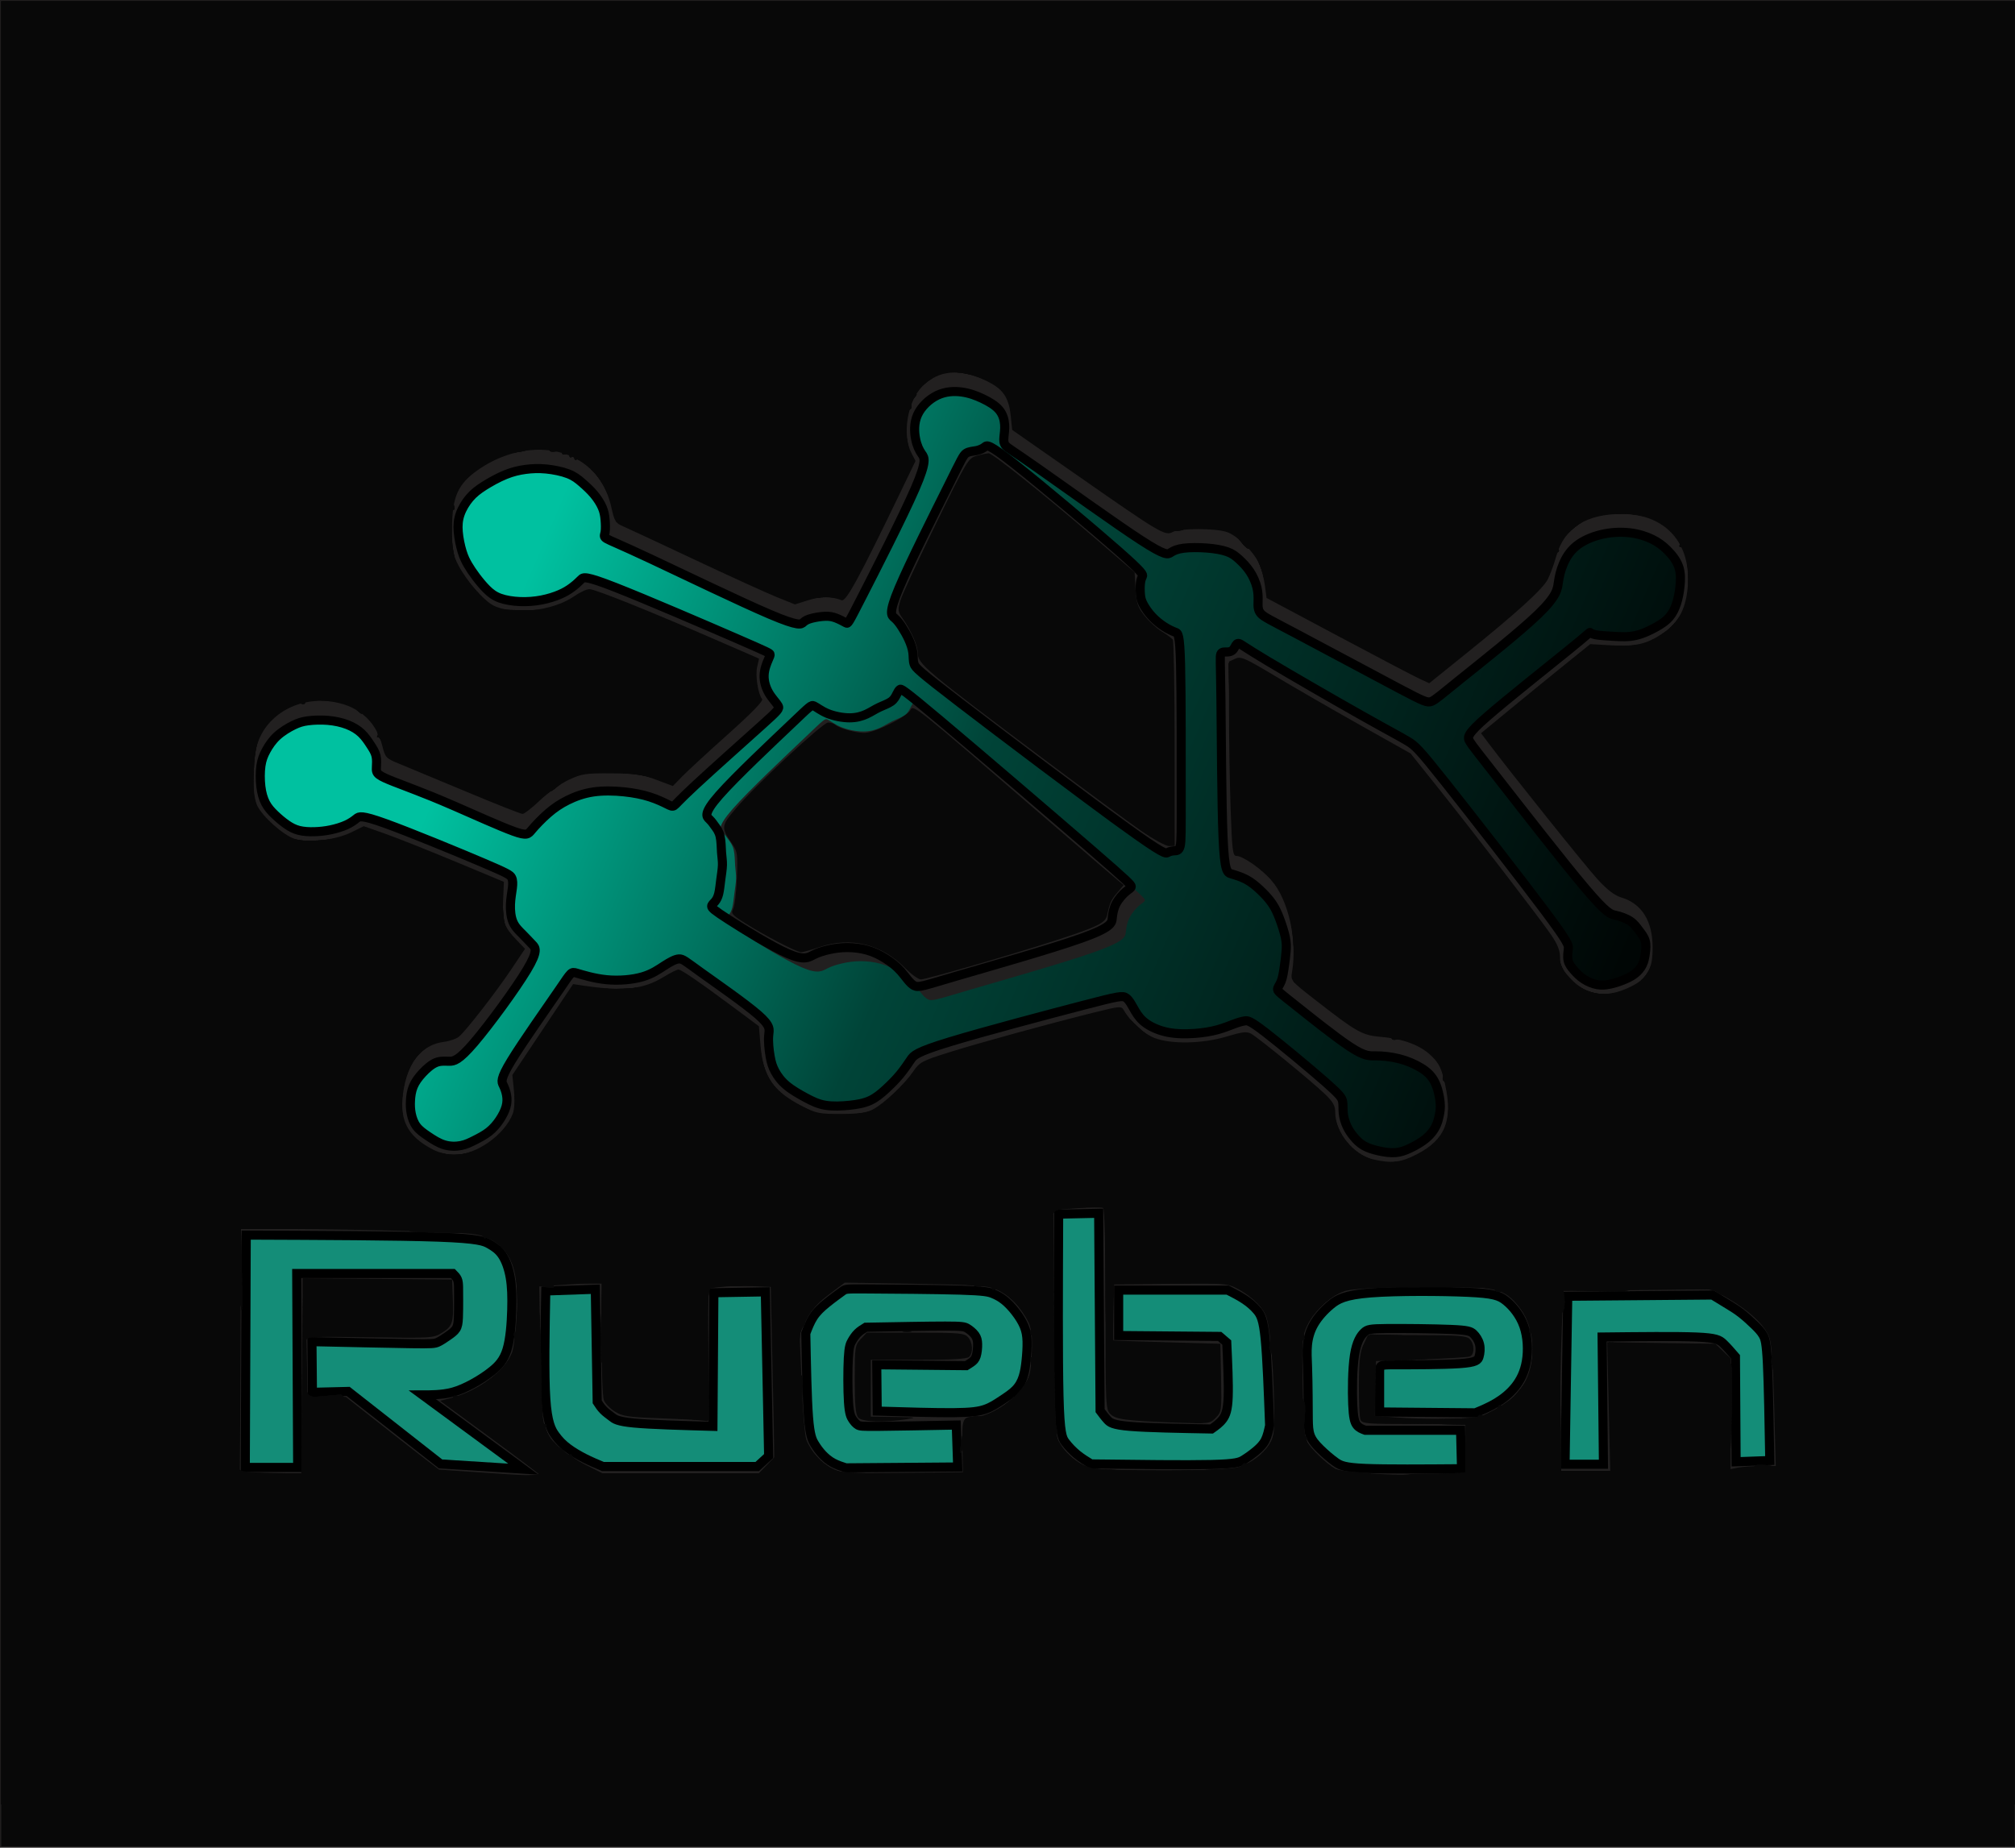 <?xml version="1.0" encoding="UTF-8" standalone="no"?>
<svg
   width="2218"
   height="2034"
   viewBox="0 0 2218 2034"
   fill="none"
   version="1.1"
   id="svg92"
   sodipodi:docname="logoV2 IMPROVED.svg"
   inkscape:version="1.1 (c68e22c387, 2021-05-23)"
   xmlns:inkscape="http://www.inkscape.org/namespaces/inkscape"
   xmlns:sodipodi="http://sodipodi.sourceforge.net/DTD/sodipodi-0.dtd"
   xmlns="http://www.w3.org/2000/svg"
   xmlns:svg="http://www.w3.org/2000/svg">
  <sodipodi:namedview
     id="namedview94"
     pagecolor="#505050"
     bordercolor="#ffffff"
     borderopacity="1"
     inkscape:pageshadow="0"
     inkscape:pageopacity="0"
     inkscape:pagecheckerboard="1"
     showgrid="false"
     inkscape:zoom="11.313709"
     inkscape:cx="33.543378"
     inkscape:cy="2030.8549"
     inkscape:window-width="1920"
     inkscape:window-height="1017"
     inkscape:window-x="-8"
     inkscape:window-y="-8"
     inkscape:window-maximized="1"
     inkscape:current-layer="svg92" />
  <rect
     width="2218"
     height="2034"
     fill="#222020"
     id="rect2"
     x="0"
     y="0"
     style="paint-order:fill markers stroke;stroke:#080808;stroke-opacity:1;stroke-width:0.1;stroke-miterlimit:4;stroke-dasharray:none" />
  <g
     filter="url(#filter0_d)"
     id="g8">
    <path
       d="M948.555 642.457C963.627 613 993.773 554.083 1007.25 523.041C1020.72 492 1017.51 488.827 1014.66 484.749C1011.82 480.671 1009.35 475.686 1007.86 468.207C1006.38 460.728 1005.88 450.758 1009.96 441.688C1014.04 432.619 1022.69 424.461 1031.71 420.155C1040.74 415.85 1050.13 415.396 1058.53 416.532C1066.93 417.668 1074.34 420.387 1081.51 423.788C1088.68 427.188 1095.6 431.267 1099.79 436.254C1103.99 441.242 1105.47 447.133 1105.84 452.344C1106.21 457.554 1105.47 462.086 1105.09 465.939C1104.72 469.792 1104.72 472.965 1107.08 475.682C1109.43 478.399 1114.13 480.665 1143.53 501.288C1172.94 521.911 1227.05 560.886 1255.22 579.236C1283.38 597.587 1285.6 595.321 1288.7 593.281C1291.79 591.24 1295.74 589.427 1302.66 588.522C1309.58 587.616 1319.47 587.616 1328.37 588.297C1337.26 588.978 1345.17 590.338 1350.85 592.381C1356.54 594.424 1359.99 597.143 1363.95 600.769C1367.9 604.396 1372.35 608.928 1375.93 614.367C1379.51 619.806 1382.23 626.151 1383.58 631.815C1384.94 637.479 1384.94 642.465 1384.82 647.223C1384.69 651.982 1384.44 656.514 1387.79 660.364C1391.13 664.215 1398.05 667.387 1428.07 683.25C1458.1 699.113 1511.22 727.665 1539.52 742.62C1567.81 757.575 1571.27 758.934 1575.71 757.119C1580.15 755.303 1585.59 750.318 1608.69 731.736C1631.8 713.154 1672.57 680.976 1693.2 661.04C1713.83 641.104 1714.33 633.4 1715.32 626.374C1716.3 619.348 1717.79 613.004 1720.63 606.203C1723.47 599.403 1727.67 592.152 1734.84 586.257C1742.01 580.363 1752.14 575.831 1762.77 573.339C1773.4 570.847 1784.52 570.394 1794.15 571.529C1803.79 572.665 1811.95 575.384 1818.5 578.559C1825.04 581.733 1829.99 585.359 1835.05 590.346C1840.11 595.332 1845.3 601.677 1847.77 608.701C1850.23 615.725 1849.99 623.43 1849.25 630.453C1848.5 637.477 1847.27 643.822 1845.41 649.486C1843.56 655.149 1841.09 660.134 1837.63 664.21C1834.17 668.286 1829.73 671.459 1823.3 675.084C1816.88 678.709 1808.48 682.788 1800.33 684.602C1792.18 686.416 1784.27 685.963 1776.36 685.51C1768.46 685.057 1760.55 684.604 1756.1 683.703C1751.65 682.802 1750.66 681.442 1750.16 681.215C1749.66 680.987 1749.66 681.894 1727.05 700.244C1704.44 718.594 1659.23 754.396 1636.86 773.89C1614.5 793.384 1615 796.557 1617.84 801.316C1620.69 806.074 1625.88 812.419 1650.83 844.371C1675.79 876.323 1720.52 933.879 1744.86 962.652C1769.2 991.425 1773.15 991.425 1778.34 992.56C1783.53 993.696 1789.96 995.962 1794.4 998.911C1798.85 1001.86 1801.32 1005.49 1804.04 1009.11C1806.76 1012.74 1809.72 1016.36 1810.95 1020.67C1812.18 1024.97 1811.69 1029.96 1811.07 1034.49C1810.45 1039.02 1809.71 1043.1 1807.86 1046.95C1806 1050.8 1803.04 1054.42 1799.09 1057.37C1795.14 1060.31 1790.19 1062.58 1785.5 1064.39C1780.81 1066.2 1776.36 1067.56 1771.91 1068.47C1767.47 1069.38 1763.02 1069.83 1758.08 1068.93C1753.14 1068.02 1747.7 1065.76 1743.25 1062.81C1738.8 1059.87 1735.34 1056.24 1732.38 1052.85C1729.41 1049.45 1726.94 1046.27 1726.07 1042.19C1725.2 1038.11 1725.94 1033.13 1726.31 1029.28C1726.68 1025.43 1726.68 1022.71 1699.88 986.903C1673.07 951.1 1619.45 882.213 1590.66 845.956C1561.88 809.699 1557.92 806.073 1549.77 801.086C1541.62 796.099 1529.26 789.754 1499.11 772.759C1468.97 755.763 1421.03 728.118 1395.33 712.711C1369.63 697.303 1366.17 694.13 1363.94 693.447C1361.71 692.765 1360.72 694.577 1359.73 696.39C1358.74 698.203 1357.76 700.016 1356.28 701.146C1354.8 702.276 1352.82 702.729 1350.36 702.731C1347.89 702.733 1344.92 702.28 1343.8 705.004C1342.69 707.728 1343.43 713.619 1343.92 753.955C1344.42 794.291 1344.66 869.069 1346.27 906.909C1347.89 944.749 1350.85 945.655 1355.42 947.015C1360 948.374 1366.17 950.187 1371.73 953.136C1377.29 956.084 1382.23 960.163 1387.05 964.696C1391.87 969.229 1396.56 974.214 1400.14 979.427C1403.73 984.639 1406.2 990.078 1408.67 996.649C1411.14 1003.22 1413.61 1010.93 1414.84 1016.82C1416.07 1022.71 1416.07 1026.79 1415.7 1031.77C1415.33 1036.75 1414.59 1042.65 1413.73 1048.76C1412.86 1054.88 1411.87 1061.23 1410.14 1065.53C1408.41 1069.83 1405.94 1072.1 1406.32 1074.37C1406.7 1076.64 1409.91 1078.9 1425.6 1091.37C1441.29 1103.83 1469.46 1126.49 1486.02 1137.36C1502.57 1148.23 1507.51 1147.33 1514.68 1147.33C1521.85 1147.33 1531.24 1148.24 1540.13 1150.5C1549.03 1152.77 1557.43 1156.4 1564.1 1160.48C1570.77 1164.56 1575.72 1169.09 1579.17 1175.89C1582.63 1182.69 1584.6 1191.75 1585.22 1198.32C1585.83 1204.89 1585.09 1208.97 1584.23 1213.05C1583.36 1217.13 1582.37 1221.21 1580.15 1225.51C1577.93 1229.81 1574.47 1234.35 1569.53 1238.42C1564.59 1242.5 1558.16 1246.13 1552.48 1248.85C1546.8 1251.56 1541.86 1253.38 1536.18 1253.83C1530.5 1254.29 1524.07 1253.38 1517.89 1252.02C1511.72 1250.66 1505.79 1248.85 1501.09 1246.14C1496.39 1243.42 1492.93 1239.79 1489.97 1236.17C1487 1232.54 1484.53 1228.92 1482.55 1224.61C1480.57 1220.31 1479.09 1215.32 1478.59 1210.56C1478.1 1205.8 1478.59 1201.27 1477.85 1197.42C1477.12 1193.57 1475.14 1190.4 1458.34 1175.66C1441.54 1160.93 1409.91 1134.65 1392.86 1121.5C1375.81 1108.35 1373.34 1108.35 1370.37 1108.81C1367.4 1109.26 1363.94 1110.16 1359 1111.98C1354.06 1113.79 1347.63 1116.51 1340.22 1118.55C1332.81 1120.59 1324.41 1121.95 1315.02 1122.63C1305.63 1123.31 1295.25 1123.31 1285.86 1121.5C1276.47 1119.69 1268.07 1116.06 1262.14 1111.99C1256.21 1107.91 1252.75 1103.38 1249.53 1097.94C1246.32 1092.5 1243.36 1086.16 1239.53 1083.43C1235.7 1080.71 1231 1081.61 1192.7 1091.58C1154.4 1101.55 1082.49 1120.59 1045.3 1131.92C1008.11 1143.25 1005.63 1146.88 1002.42 1151.64C999.21 1156.4 995.256 1162.29 990.562 1167.95C985.868 1173.62 980.431 1179.05 974.996 1184.04C969.56 1189.02 964.124 1193.56 957.703 1196.5C951.282 1199.45 943.869 1200.81 935.221 1201.71C926.574 1202.62 916.69 1203.07 908.537 1201.72C900.384 1200.36 893.959 1197.19 886.793 1193.34C879.627 1189.48 871.719 1184.95 865.787 1179.97C859.854 1174.99 855.9 1169.55 853.18 1164.56C850.459 1159.58 848.977 1155.05 847.74 1148.02C846.503 1140.99 845.515 1131.48 846.131 1124.9C846.747 1118.33 848.971 1114.7 834.399 1102.01C819.826 1089.33 788.445 1067.57 771.394 1055.34C754.343 1043.1 751.625 1040.38 747.42 1040.6C743.216 1040.82 737.532 1044 731.23 1048.07C724.928 1052.15 718.01 1057.14 707.141 1060.31C696.273 1063.48 681.447 1064.84 667.611 1063.49C653.774 1062.13 640.925 1058.05 634.746 1056.24C628.568 1054.43 629.062 1054.88 615.769 1074.26C602.477 1093.64 575.411 1131.94 562.844 1152.54C550.277 1173.15 552.199 1176.03 553.857 1179.39C555.515 1182.76 556.913 1186.61 557.609 1190.61C558.306 1194.61 558.306 1198.78 556.995 1203.42C555.683 1208.07 553.062 1213.2 549.83 1218C546.598 1222.81 542.754 1227.29 538.039 1230.98C533.324 1234.66 527.732 1237.55 522.665 1240.11C517.598 1242.67 513.055 1244.92 507.468 1246.04C501.88 1247.16 495.24 1247.16 488.951 1245.24C482.661 1243.32 476.721 1239.48 471.479 1235.95C466.236 1232.43 461.694 1229.22 458.544 1225.06C455.395 1220.89 453.648 1215.77 452.685 1210.96C451.722 1206.15 451.547 1201.67 451.809 1196.7C452.07 1191.73 452.769 1186.28 454.865 1181.15C456.962 1176.02 460.456 1171.21 464.913 1166.4C469.37 1161.6 474.786 1156.79 479.859 1154.71C484.933 1152.63 489.65 1153.27 494.629 1153.26C499.607 1153.26 504.849 1152.62 521.792 1132.75C538.735 1112.89 567.39 1073.79 580.064 1052.64C592.738 1031.5 589.419 1028.29 586.011 1024.77C582.603 1021.24 579.109 1017.4 575.265 1013.55C571.422 1009.71 567.228 1005.86 564.777 1000.25C562.326 994.644 561.627 987.273 561.888 980.542C562.149 973.811 563.372 967.722 563.984 962.756C564.596 957.79 564.596 953.944 563.117 951.059C561.638 948.174 558.668 946.251 531.148 934.552C503.628 922.854 451.56 901.383 424.471 891.606C397.381 881.829 395.284 883.752 392.489 885.995C389.694 888.237 386.2 890.801 381.31 893.044C376.42 895.287 370.13 897.209 364.016 898.492C357.902 899.774 351.961 900.415 346.022 900.576C340.082 900.737 334.141 900.417 329.075 899.138C324.008 897.859 319.815 895.616 315.446 892.573C311.077 889.53 306.534 885.684 302.514 881.839C298.495 877.994 295 874.149 292.376 869.182C289.752 864.215 288.005 858.126 287.129 850.755C286.254 843.383 286.254 834.731 287.214 827.998C288.173 821.266 290.095 816.459 292.979 811.17C295.862 805.881 299.706 800.113 305.125 795.143C310.544 790.174 317.533 786.008 323.126 783.284C328.719 780.559 332.913 779.278 339.03 778.477C345.148 777.677 353.185 777.356 360.875 777.999C368.564 778.642 375.902 780.244 382.193 782.65C388.483 785.056 393.724 788.261 397.915 792.269C402.107 796.276 405.252 801.083 407.96 805.249C410.668 809.416 412.94 812.941 413.896 817.106C414.853 821.27 414.504 826.077 414.329 829.603C414.155 833.128 414.155 835.371 417.219 837.773C420.284 840.174 426.399 842.738 433.301 845.461C440.203 848.185 447.891 851.069 457.85 854.915C467.81 858.761 480.041 863.568 500.659 872.541C521.277 881.515 550.282 894.654 565.301 900.101C580.319 905.549 581.368 903.305 585.387 898.496C589.407 893.687 596.396 886.316 603.212 880.387C610.028 874.457 616.667 869.971 624.707 865.964C632.746 861.958 642.181 858.433 653.017 856.832C663.853 855.231 676.084 855.551 686.918 856.674C697.752 857.797 707.187 859.719 715.225 862.285C723.263 864.851 729.902 868.055 734.096 870.139C738.289 872.222 740.037 873.184 742.038 871.9C744.04 870.616 746.312 867.091 765.271 849.463C784.231 831.835 819.875 800.11 838.395 783.446C856.916 766.783 858.314 765.18 856.572 761.98C854.831 758.78 849.938 753.973 846.44 748.045C842.942 742.117 840.845 735.067 841.105 728.334C841.364 721.601 843.985 715.192 845.645 711.346C847.304 707.499 848.003 706.217 847.574 705.097C847.145 703.978 845.572 703.016 811.675 688.274C777.777 673.531 711.556 645.01 677.651 631.708C643.747 618.407 642.174 620.33 639.641 622.893C637.108 625.456 633.614 628.66 629.771 631.544C625.928 634.427 621.735 636.991 616.145 639.394C610.556 641.797 603.567 644.041 596.055 645.483C588.544 646.926 580.506 647.567 572.47 647.248C564.434 646.929 556.396 645.647 550.281 643.407C544.165 641.167 539.971 637.963 535.776 633.798C531.582 629.633 527.388 624.506 523.893 619.859C520.398 615.212 517.602 611.046 515.155 606.881C512.708 602.715 510.611 598.549 508.687 592.299C506.763 586.05 505.016 577.718 504.403 570.506C503.79 563.294 504.314 557.205 506.497 550.953C508.681 544.701 512.525 538.292 516.895 533.162C521.264 528.033 526.157 524.187 532.972 519.86C539.788 515.534 548.524 510.727 556.389 507.522C564.255 504.317 571.244 502.715 578.409 501.754C585.574 500.793 592.913 500.473 601.214 501.276C609.514 502.079 618.775 504.001 625.414 506.568C632.053 509.136 636.072 512.34 640.527 516.186C644.982 520.032 649.875 524.519 653.892 529.327C657.909 534.135 661.054 539.262 662.973 543.748C664.892 548.235 665.591 552.08 666.027 556.887C666.463 561.693 666.638 567.462 666.026 570.981C665.414 574.501 664.017 575.783 667.78 578.029C671.544 580.275 680.455 583.479 716.362 600.305C752.269 617.13 815.17 647.574 847.575 661.352C879.979 675.131 881.901 672.247 884.176 670.161C886.45 668.076 889.071 666.794 893.354 665.672C897.638 664.551 903.578 663.59 908.298 663.431C913.018 663.273 916.512 663.914 920.508 665.464C924.503 667.013 928.999 669.467 931.241 670.69C933.482 671.913 933.482 671.913 948.555 642.457L948.555 642.457Z"
       fill="url(#paint0_linear)"
       id="path4" />
    <path
       d="M948.555 642.457C963.627 613 993.773 554.083 1007.25 523.041C1020.72 492 1017.51 488.827 1014.66 484.749C1011.82 480.671 1009.35 475.686 1007.86 468.207C1006.38 460.728 1005.88 450.758 1009.96 441.688C1014.04 432.619 1022.69 424.461 1031.71 420.155C1040.74 415.85 1050.13 415.396 1058.53 416.532C1066.93 417.668 1074.34 420.387 1081.51 423.788C1088.68 427.188 1095.6 431.267 1099.79 436.254C1103.99 441.242 1105.47 447.133 1105.84 452.344C1106.21 457.554 1105.47 462.086 1105.09 465.939C1104.72 469.792 1104.72 472.965 1107.08 475.682C1109.43 478.399 1114.13 480.665 1143.53 501.288C1172.94 521.911 1227.05 560.886 1255.22 579.236C1283.38 597.587 1285.6 595.321 1288.7 593.281C1291.79 591.24 1295.74 589.427 1302.66 588.522C1309.58 587.616 1319.47 587.616 1328.37 588.297C1337.26 588.978 1345.17 590.338 1350.85 592.381C1356.54 594.424 1359.99 597.143 1363.95 600.769C1367.9 604.396 1372.35 608.928 1375.93 614.367C1379.51 619.806 1382.23 626.151 1383.58 631.815C1384.94 637.479 1384.94 642.465 1384.82 647.223C1384.69 651.982 1384.44 656.514 1387.79 660.364C1391.13 664.215 1398.05 667.387 1428.07 683.25C1458.1 699.113 1511.22 727.665 1539.52 742.62C1567.81 757.575 1571.27 758.934 1575.71 757.119C1580.15 755.303 1585.59 750.318 1608.69 731.736C1631.8 713.154 1672.57 680.976 1693.2 661.04C1713.83 641.104 1714.33 633.4 1715.32 626.374C1716.3 619.348 1717.79 613.004 1720.63 606.203C1723.47 599.403 1727.67 592.152 1734.84 586.257C1742.01 580.363 1752.14 575.831 1762.77 573.339C1773.4 570.847 1784.52 570.394 1794.15 571.529C1803.79 572.665 1811.95 575.384 1818.5 578.559C1825.04 581.733 1829.99 585.359 1835.05 590.346C1840.11 595.332 1845.3 601.677 1847.77 608.701C1850.23 615.725 1849.99 623.43 1849.25 630.453C1848.5 637.477 1847.27 643.822 1845.41 649.486C1843.56 655.149 1841.09 660.134 1837.63 664.21C1834.17 668.286 1829.73 671.459 1823.3 675.084C1816.88 678.709 1808.48 682.788 1800.33 684.602C1792.18 686.416 1784.27 685.963 1776.36 685.51C1768.46 685.057 1760.55 684.604 1756.1 683.703C1751.65 682.802 1750.66 681.442 1750.16 681.215C1749.66 680.987 1749.66 681.894 1727.05 700.244C1704.44 718.594 1659.23 754.396 1636.86 773.89C1614.5 793.384 1615 796.557 1617.84 801.316C1620.69 806.074 1625.88 812.419 1650.83 844.371C1675.79 876.323 1720.52 933.879 1744.86 962.652C1769.2 991.425 1773.15 991.425 1778.34 992.56C1783.53 993.696 1789.96 995.962 1794.4 998.911C1798.85 1001.86 1801.32 1005.49 1804.04 1009.11C1806.76 1012.74 1809.72 1016.36 1810.95 1020.67C1812.18 1024.97 1811.69 1029.96 1811.07 1034.49C1810.45 1039.02 1809.71 1043.1 1807.86 1046.95C1806 1050.8 1803.04 1054.42 1799.09 1057.37C1795.14 1060.31 1790.19 1062.58 1785.5 1064.39C1780.81 1066.2 1776.36 1067.56 1771.91 1068.47C1767.47 1069.38 1763.02 1069.83 1758.08 1068.93C1753.14 1068.02 1747.7 1065.76 1743.25 1062.81C1738.8 1059.87 1735.34 1056.24 1732.38 1052.85C1729.41 1049.45 1726.94 1046.27 1726.07 1042.19C1725.2 1038.11 1725.94 1033.13 1726.31 1029.28C1726.68 1025.43 1726.68 1022.71 1699.88 986.903C1673.07 951.1 1619.45 882.213 1590.66 845.956C1561.88 809.699 1557.92 806.073 1549.77 801.086C1541.62 796.099 1529.26 789.754 1499.11 772.759C1468.97 755.763 1421.03 728.118 1395.33 712.711C1369.63 697.303 1366.17 694.13 1363.94 693.447C1361.71 692.765 1360.72 694.577 1359.73 696.39C1358.74 698.203 1357.76 700.016 1356.28 701.146C1354.8 702.276 1352.82 702.729 1350.36 702.731C1347.89 702.733 1344.92 702.28 1343.8 705.004C1342.69 707.728 1343.43 713.619 1343.92 753.955C1344.42 794.291 1344.66 869.069 1346.27 906.909C1347.89 944.749 1350.85 945.655 1355.42 947.015C1360 948.374 1366.17 950.187 1371.73 953.136C1377.29 956.084 1382.23 960.163 1387.05 964.696C1391.87 969.229 1396.56 974.214 1400.14 979.427C1403.73 984.639 1406.2 990.078 1408.67 996.649C1411.14 1003.22 1413.61 1010.93 1414.84 1016.82C1416.07 1022.71 1416.07 1026.79 1415.7 1031.77C1415.33 1036.75 1414.59 1042.65 1413.73 1048.76C1412.86 1054.88 1411.87 1061.23 1410.14 1065.53C1408.41 1069.83 1405.94 1072.1 1406.32 1074.37C1406.7 1076.64 1409.91 1078.9 1425.6 1091.37C1441.29 1103.83 1469.46 1126.49 1486.02 1137.36C1502.57 1148.23 1507.51 1147.33 1514.68 1147.33C1521.85 1147.33 1531.24 1148.24 1540.13 1150.5C1549.03 1152.77 1557.43 1156.4 1564.1 1160.48C1570.77 1164.56 1575.72 1169.09 1579.17 1175.89C1582.63 1182.69 1584.6 1191.75 1585.22 1198.32C1585.83 1204.89 1585.09 1208.97 1584.23 1213.05C1583.36 1217.13 1582.37 1221.21 1580.15 1225.51C1577.93 1229.81 1574.47 1234.35 1569.53 1238.42C1564.59 1242.5 1558.16 1246.13 1552.48 1248.85C1546.8 1251.56 1541.86 1253.38 1536.18 1253.83C1530.5 1254.29 1524.07 1253.38 1517.89 1252.02C1511.72 1250.66 1505.79 1248.85 1501.09 1246.14C1496.39 1243.42 1492.93 1239.79 1489.97 1236.17C1487 1232.54 1484.53 1228.92 1482.55 1224.61C1480.57 1220.31 1479.09 1215.32 1478.59 1210.56C1478.1 1205.8 1478.59 1201.27 1477.85 1197.42C1477.12 1193.57 1475.14 1190.4 1458.34 1175.66C1441.54 1160.93 1409.91 1134.65 1392.86 1121.5C1375.81 1108.35 1373.34 1108.35 1370.37 1108.81C1367.4 1109.26 1363.94 1110.16 1359 1111.98C1354.06 1113.79 1347.63 1116.51 1340.22 1118.55C1332.81 1120.59 1324.41 1121.95 1315.02 1122.63C1305.63 1123.31 1295.25 1123.31 1285.86 1121.5C1276.47 1119.69 1268.07 1116.06 1262.14 1111.99C1256.21 1107.91 1252.75 1103.38 1249.53 1097.94C1246.32 1092.5 1243.36 1086.16 1239.53 1083.43C1235.7 1080.71 1231 1081.61 1192.7 1091.58C1154.4 1101.55 1082.49 1120.59 1045.3 1131.92C1008.11 1143.25 1005.63 1146.88 1002.42 1151.64C999.21 1156.4 995.256 1162.29 990.562 1167.95C985.868 1173.62 980.431 1179.05 974.996 1184.04C969.56 1189.02 964.124 1193.56 957.703 1196.5C951.282 1199.45 943.869 1200.81 935.221 1201.71C926.574 1202.62 916.69 1203.07 908.537 1201.72C900.384 1200.36 893.959 1197.19 886.793 1193.34C879.627 1189.48 871.719 1184.95 865.787 1179.97C859.854 1174.99 855.9 1169.55 853.18 1164.56C850.459 1159.58 848.977 1155.05 847.74 1148.02C846.503 1140.99 845.515 1131.48 846.131 1124.9C846.747 1118.33 848.971 1114.7 834.399 1102.01C819.826 1089.33 788.445 1067.57 771.394 1055.34C754.343 1043.1 751.625 1040.38 747.42 1040.6C743.216 1040.82 737.532 1044 731.23 1048.07C724.928 1052.15 718.01 1057.14 707.141 1060.31C696.273 1063.48 681.447 1064.84 667.611 1063.49C653.774 1062.13 640.925 1058.05 634.746 1056.24C628.568 1054.43 629.062 1054.88 615.769 1074.26C602.477 1093.64 575.411 1131.94 562.844 1152.54C550.277 1173.15 552.199 1176.03 553.857 1179.39C555.515 1182.76 556.913 1186.61 557.609 1190.61C558.306 1194.61 558.306 1198.78 556.995 1203.42C555.683 1208.07 553.062 1213.2 549.83 1218C546.598 1222.81 542.754 1227.29 538.039 1230.98C533.324 1234.66 527.732 1237.55 522.665 1240.11C517.598 1242.67 513.055 1244.92 507.468 1246.04C501.88 1247.16 495.24 1247.16 488.951 1245.24C482.661 1243.32 476.721 1239.48 471.479 1235.95C466.236 1232.43 461.694 1229.22 458.544 1225.06C455.395 1220.89 453.648 1215.77 452.685 1210.96C451.722 1206.15 451.547 1201.67 451.809 1196.7C452.07 1191.73 452.769 1186.28 454.865 1181.15C456.962 1176.02 460.456 1171.21 464.913 1166.4C469.37 1161.6 474.786 1156.79 479.859 1154.71C484.933 1152.63 489.65 1153.27 494.629 1153.26C499.607 1153.26 504.849 1152.62 521.792 1132.75C538.735 1112.89 567.39 1073.79 580.064 1052.64C592.738 1031.5 589.419 1028.29 586.011 1024.77C582.603 1021.24 579.109 1017.4 575.265 1013.55C571.422 1009.71 567.228 1005.86 564.777 1000.25C562.326 994.644 561.627 987.273 561.888 980.542C562.149 973.811 563.372 967.722 563.984 962.756C564.596 957.79 564.596 953.944 563.117 951.059C561.638 948.174 558.668 946.251 531.148 934.552C503.628 922.854 451.56 901.383 424.471 891.606C397.381 881.829 395.284 883.752 392.489 885.995C389.694 888.237 386.2 890.801 381.31 893.044C376.42 895.287 370.13 897.209 364.016 898.492C357.902 899.774 351.961 900.415 346.022 900.576C340.082 900.737 334.141 900.417 329.075 899.138C324.008 897.859 319.815 895.616 315.446 892.573C311.077 889.53 306.534 885.684 302.514 881.839C298.495 877.994 295 874.149 292.376 869.182C289.752 864.215 288.005 858.126 287.129 850.755C286.254 843.383 286.254 834.731 287.214 827.998C288.173 821.266 290.095 816.459 292.979 811.17C295.862 805.881 299.706 800.113 305.125 795.143C310.544 790.174 317.533 786.008 323.126 783.284C328.719 780.559 332.913 779.278 339.03 778.477C345.148 777.677 353.185 777.356 360.875 777.999C368.564 778.642 375.902 780.244 382.193 782.65C388.483 785.056 393.724 788.261 397.915 792.269C402.107 796.276 405.252 801.083 407.96 805.249C410.668 809.416 412.94 812.941 413.896 817.106C414.853 821.27 414.504 826.077 414.329 829.603C414.155 833.128 414.155 835.371 417.219 837.773C420.284 840.174 426.399 842.738 433.301 845.461C440.203 848.185 447.891 851.069 457.85 854.915C467.81 858.761 480.041 863.568 500.659 872.541C521.277 881.515 550.282 894.654 565.301 900.101C580.319 905.549 581.368 903.305 585.387 898.496C589.407 893.687 596.396 886.316 603.212 880.387C610.028 874.457 616.667 869.971 624.707 865.964C632.746 861.958 642.181 858.433 653.017 856.832C663.853 855.231 676.084 855.551 686.918 856.674C697.752 857.797 707.187 859.719 715.225 862.285C723.263 864.851 729.902 868.055 734.096 870.139C738.289 872.222 740.037 873.184 742.038 871.9C744.04 870.616 746.312 867.091 765.271 849.463C784.231 831.835 819.875 800.11 838.395 783.446C856.916 766.783 858.314 765.18 856.572 761.98C854.831 758.78 849.938 753.973 846.44 748.045C842.942 742.117 840.845 735.067 841.105 728.334C841.364 721.601 843.985 715.192 845.645 711.346C847.304 707.499 848.003 706.217 847.574 705.097C847.145 703.978 845.572 703.016 811.675 688.274C777.777 673.531 711.556 645.01 677.651 631.708C643.747 618.407 642.174 620.33 639.641 622.893C637.108 625.456 633.614 628.66 629.771 631.544C625.928 634.427 621.735 636.991 616.145 639.394C610.556 641.797 603.567 644.041 596.055 645.483C588.544 646.926 580.506 647.567 572.47 647.248C564.434 646.929 556.396 645.647 550.281 643.407C544.165 641.167 539.971 637.963 535.776 633.798C531.582 629.633 527.388 624.506 523.893 619.859C520.398 615.212 517.602 611.046 515.155 606.881C512.708 602.715 510.611 598.549 508.687 592.299C506.763 586.05 505.016 577.718 504.403 570.506C503.79 563.294 504.314 557.205 506.497 550.953C508.681 544.701 512.525 538.292 516.895 533.162C521.264 528.033 526.157 524.187 532.972 519.86C539.788 515.534 548.524 510.727 556.389 507.522C564.255 504.317 571.244 502.715 578.409 501.754C585.574 500.793 592.913 500.473 601.214 501.276C609.514 502.079 618.775 504.001 625.414 506.568C632.053 509.136 636.072 512.34 640.527 516.186C644.982 520.032 649.875 524.519 653.892 529.327C657.909 534.135 661.054 539.262 662.973 543.748C664.892 548.235 665.591 552.08 666.027 556.887C666.463 561.693 666.638 567.462 666.026 570.981C665.414 574.501 664.017 575.783 667.78 578.029C671.544 580.275 680.455 583.479 716.362 600.305C752.269 617.13 815.17 647.574 847.575 661.352C879.979 675.131 881.901 672.247 884.176 670.161C886.45 668.076 889.071 666.794 893.354 665.672C897.638 664.551 903.578 663.59 908.298 663.431C913.018 663.273 916.512 663.914 920.508 665.464C924.503 667.013 928.999 669.467 931.241 670.69C933.482 671.913 933.482 671.913 948.555 642.457L948.555 642.457Z"
       stroke="black"
       stroke-width="10"
       id="path6" />
  </g>
  <g
     filter="url(#filter1_i)"
     id="g12">
    <path
       d="M1190.09 1032.91C1223.82 1020.91 1223.82 1015.92 1224.31 1010.71C1224.81 1005.5 1225.79 1000.06 1228.51 994.843C1231.23 989.627 1235.68 984.642 1239.14 981.695C1242.6 978.747 1245.07 977.841 1245.2 976.035C1245.33 974.229 1243.1 971.509 1200.97 935.025C1158.84 898.54 1076.8 828.294 1035.04 793.165C993.282 758.037 991.799 758.037 990.557 758.945C989.315 759.854 988.327 761.666 987.091 764.16C985.855 766.653 984.373 769.825 980.918 772.314C977.462 774.803 972.026 776.616 967.329 778.883C962.632 781.149 958.678 783.868 953.739 786.134C948.799 788.4 942.869 790.213 935.211 790.215C927.554 790.217 918.164 788.404 910.998 785.462C903.831 782.52 898.889 778.441 895.917 777.078C892.945 775.714 891.957 777.074 871.2 796.788C850.444 816.502 809.92 854.57 791.764 875.196C773.608 895.821 777.809 898.994 780.648 901.714C783.488 904.435 784.971 906.701 786.948 909.42C788.925 912.139 791.396 915.312 792.627 920.523C793.859 925.734 793.858 932.985 794.23 938.425C794.602 943.864 795.343 947.49 795.218 952.247C795.093 957.004 794.104 962.895 793.363 968.561C792.622 974.227 792.128 979.665 791.139 983.741C790.15 987.818 788.667 990.537 786.939 992.574C785.212 994.61 783.235 995.97 783.363 997.789C783.491 999.608 785.715 1001.87 802.272 1012.52C818.829 1023.17 849.717 1042.21 867.502 1049.91C885.288 1057.61 889.983 1053.98 895.298 1051.26C900.614 1048.54 906.544 1046.73 912.723 1045.37C918.902 1044.01 925.327 1043.1 932.494 1043.1C939.662 1043.11 947.569 1044.01 954.736 1046.05C961.902 1048.1 968.327 1051.27 974.504 1055.12C980.681 1058.98 986.611 1063.51 991.798 1069.4C996.985 1075.29 1001.43 1082.55 1006.25 1085.03C1011.07 1087.52 1016.26 1085.25 1052.58 1074.6C1088.91 1063.95 1156.37 1044.92 1190.09 1032.91Z"
       fill="#222020"
       id="path10" />
  </g>
  <path
     d="M1190.09 1032.91C1223.82 1020.91 1223.82 1015.92 1224.31 1010.71C1224.81 1005.5 1225.79 1000.06 1228.51 994.843C1231.23 989.627 1235.68 984.642 1239.14 981.695C1242.6 978.747 1245.07 977.841 1245.2 976.035C1245.33 974.229 1243.1 971.509 1200.97 935.025C1158.84 898.54 1076.8 828.294 1035.04 793.165C993.282 758.037 991.799 758.037 990.557 758.945C989.315 759.854 988.327 761.666 987.091 764.16C985.855 766.653 984.373 769.825 980.918 772.314C977.462 774.803 972.026 776.616 967.329 778.883C962.632 781.149 958.678 783.868 953.739 786.134C948.799 788.4 942.869 790.213 935.211 790.215C927.554 790.217 918.164 788.404 910.998 785.462C903.831 782.52 898.889 778.441 895.917 777.078C892.945 775.714 891.957 777.074 871.2 796.788C850.444 816.502 809.92 854.57 791.764 875.196C773.608 895.821 777.809 898.994 780.648 901.714C783.488 904.435 784.971 906.701 786.948 909.42C788.925 912.139 791.396 915.312 792.627 920.523C793.859 925.734 793.858 932.985 794.23 938.425C794.602 943.864 795.343 947.49 795.218 952.247C795.093 957.004 794.104 962.895 793.363 968.561C792.622 974.227 792.128 979.665 791.139 983.741C790.15 987.818 788.667 990.537 786.939 992.574C785.212 994.61 783.235 995.97 783.363 997.789C783.491 999.608 785.715 1001.87 802.272 1012.52C818.829 1023.17 849.717 1042.21 867.502 1049.91C885.288 1057.61 889.983 1053.98 895.298 1051.26C900.614 1048.54 906.544 1046.73 912.723 1045.37C918.902 1044.01 925.327 1043.1 932.494 1043.1C939.662 1043.11 947.569 1044.01 954.736 1046.05C961.902 1048.1 968.327 1051.27 974.504 1055.12C980.681 1058.98 986.611 1063.51 991.798 1069.4C996.985 1075.29 1001.43 1082.55 1006.25 1085.03C1011.07 1087.52 1016.26 1085.25 1052.58 1074.6C1088.91 1063.95 1156.37 1044.92 1190.09 1032.91Z"
     stroke="black"
     stroke-width="10"
     id="path14" />
  <g
     filter="url(#filter2_i)"
     id="g18">
    <path
       d="M1236.51 908.591C1281.67 941.275 1283.25 939.672 1285.26 938.549C1287.27 937.427 1289.72 936.786 1292.34 936.627C1294.97 936.469 1297.76 936.789 1299.07 931.345C1300.37 925.902 1300.2 914.686 1300.2 874.787C1300.2 834.888 1300.37 766.309 1299.5 731.855C1298.64 697.401 1296.72 697.08 1293.66 695.961C1290.6 694.841 1286.41 692.918 1281.86 690.036C1277.32 687.153 1272.43 683.308 1268.23 678.822C1264.04 674.337 1260.54 669.21 1258.44 665.204C1256.34 661.198 1255.64 658.314 1255.29 654.307C1254.94 650.3 1254.94 645.173 1255.38 641.645C1255.82 638.117 1256.69 636.195 1257.48 634.432C1258.26 632.67 1258.96 631.067 1230.93 606.393C1202.89 581.719 1146.1 533.97 1117 511.053C1087.9 488.136 1086.51 490.059 1084.24 491.82C1081.97 493.58 1078.82 495.182 1074.98 495.984C1071.14 496.787 1066.6 496.786 1063.36 499.033C1060.12 501.279 1058.2 505.765 1043.52 535.248C1028.84 564.731 1001.41 619.209 989.539 647.412C977.665 675.614 981.335 677.537 984.39 680.103C987.446 682.669 989.892 685.874 992.512 689.88C995.132 693.886 997.928 698.693 1000.2 703.66C1002.47 708.627 1004.22 713.755 1004.82 718.4C1005.43 723.045 1004.91 727.211 1006.22 731.058C1007.54 734.905 1010.69 738.43 1056.64 773.681C1102.6 808.932 1191.36 875.908 1236.52 908.591H1236.51Z"
       fill="#222020"
       id="path16" />
  </g>
  <path
     d="M1236.51 908.591C1281.67 941.275 1283.25 939.672 1285.26 938.549C1287.27 937.427 1289.72 936.786 1292.34 936.627C1294.97 936.469 1297.76 936.789 1299.07 931.345C1300.37 925.902 1300.2 914.686 1300.2 874.787C1300.2 834.888 1300.37 766.309 1299.5 731.855C1298.64 697.401 1296.72 697.08 1293.66 695.961C1290.6 694.841 1286.41 692.918 1281.86 690.036C1277.32 687.153 1272.43 683.308 1268.23 678.822C1264.04 674.337 1260.54 669.21 1258.44 665.204C1256.34 661.198 1255.64 658.314 1255.29 654.307C1254.94 650.3 1254.94 645.173 1255.38 641.645C1255.82 638.117 1256.69 636.195 1257.48 634.432C1258.26 632.67 1258.96 631.067 1230.93 606.393C1202.89 581.719 1146.1 533.97 1117 511.053C1087.9 488.136 1086.51 490.059 1084.24 491.82C1081.97 493.58 1078.82 495.182 1074.98 495.984C1071.14 496.787 1066.6 496.786 1063.36 499.033C1060.12 501.279 1058.2 505.765 1043.52 535.248C1028.84 564.731 1001.41 619.209 989.539 647.412C977.665 675.614 981.335 677.537 984.39 680.103C987.446 682.669 989.892 685.874 992.512 689.88C995.132 693.886 997.928 698.693 1000.2 703.66C1002.47 708.627 1004.22 713.755 1004.82 718.4C1005.43 723.045 1004.91 727.211 1006.22 731.058C1007.54 734.905 1010.69 738.43 1056.64 773.681C1102.6 808.932 1191.36 875.908 1236.52 908.591H1236.51Z"
     stroke="black"
     stroke-width="10"
     id="path20" />
  <path
     d="M271.048 1359.65L270 1615.38H327.66L326.612 1401.95H498.545C500.467 1403.87 502.399 1405.8 503.443 1408.21C504.486 1410.61 504.661 1413.49 504.748 1417.02C504.835 1420.54 504.835 1424.71 504.835 1430.8C504.835 1436.89 504.835 1444.9 504.572 1450.67C504.309 1456.44 503.785 1459.96 501.952 1462.84C500.118 1465.72 496.973 1467.96 493.304 1470.53C489.635 1473.09 485.442 1475.97 481.951 1477.58C478.46 1479.18 475.665 1479.5 452.688 1479.18C429.712 1478.86 386.543 1477.9 343.386 1476.94L343.91 1532.7L383.224 1531.74L484.916 1611.53L576.124 1617.3L464.997 1535.58C469.54 1535.58 474.094 1535.58 479.684 1535.26C485.275 1534.94 491.915 1534.3 498.814 1532.38C505.713 1530.45 512.877 1527.25 520.214 1523.24C527.552 1519.24 535.065 1514.43 541.791 1508.98C548.516 1503.54 554.457 1497.45 558.039 1485.75C561.621 1474.06 562.844 1456.76 563.281 1442.34C563.718 1427.91 563.369 1416.38 561.624 1406.28C559.879 1396.19 556.733 1387.54 552.719 1381.61C548.704 1375.68 543.812 1372.47 538.395 1369.43C532.979 1366.38 527.038 1363.5 482.393 1361.89C437.748 1360.29 354.394 1359.97 271.048 1359.65Z"
     fill="#148D78"
     stroke="black"
     stroke-width="10"
     id="path22" />
  <path
     d="M600.762 1421.17L655.278 1419.25L657.374 1543.27C659.471 1546.48 661.576 1549.69 664.286 1552.41C666.997 1555.14 670.317 1557.38 673.374 1559.78C676.431 1562.19 679.227 1564.75 697.748 1566.51C716.27 1568.27 750.505 1569.23 784.751 1570.19L785.8 1423.1L842.412 1422.13L846.081 1602.88L833.501 1614.41H663.665C656.85 1611.53 650.049 1608.65 643.409 1605.29C636.769 1601.92 630.304 1598.08 624.974 1594.07C619.644 1590.07 615.45 1585.9 611.167 1579.98C606.885 1574.05 602.517 1566.36 600.766 1539.6C599.015 1512.84 599.889 1467 600.762 1421.17L600.762 1421.17V1421.17Z"
     fill="#148D78"
     stroke="black"
     stroke-width="10"
     id="path24" />
  <path
     d="M955.729 1418.93C980.459 1419.09 1029.91 1419.41 1056.9 1420.22C1083.9 1421.02 1088.44 1422.3 1092.81 1424.07C1097.18 1425.83 1101.37 1428.07 1105.57 1431.44C1109.76 1434.81 1113.95 1439.29 1117.79 1444.26C1121.64 1449.23 1125.13 1454.68 1127.31 1459.96C1129.49 1465.25 1130.37 1470.38 1130.54 1476.79C1130.71 1483.2 1130.19 1490.89 1129.49 1497.62C1128.79 1504.35 1127.92 1510.11 1126.26 1515.4C1124.6 1520.69 1122.15 1525.49 1117.96 1529.82C1113.77 1534.14 1107.83 1537.99 1102.24 1541.67C1096.64 1545.36 1091.4 1548.88 1084.59 1551.28C1077.78 1553.69 1069.39 1554.97 1049.3 1555.13C1029.21 1555.29 997.396 1554.33 965.596 1553.37L965.071 1502.41L1063.62 1503.38C1065.71 1502.09 1067.81 1500.81 1069.73 1499.37C1071.66 1497.93 1073.4 1496.33 1074.54 1492.8C1075.67 1489.28 1076.2 1483.84 1076.11 1479.67C1076.02 1475.51 1075.33 1472.62 1073.24 1469.74C1071.14 1466.85 1067.65 1463.97 1064.68 1462.2C1061.71 1460.44 1059.26 1459.8 1040.74 1459.79C1022.22 1459.79 987.611 1460.43 953.015 1461.07C949.87 1463 946.727 1464.92 944.104 1467.48C941.481 1470.05 939.384 1473.25 937.637 1476.3C935.889 1479.35 934.492 1482.23 933.794 1495.05C933.096 1507.87 933.096 1530.63 933.973 1543.61C934.85 1556.59 936.597 1559.79 938.433 1562.51C940.269 1565.24 942.191 1567.48 944.377 1568.76C946.563 1570.03 949.009 1570.35 967.093 1570.19C985.177 1570.03 1018.89 1569.39 1052.61 1568.75L1054.18 1614.9L930.999 1615.86C926.107 1614.26 921.228 1612.66 916.859 1610.26C912.49 1607.86 908.646 1604.65 905.324 1601.13C902.003 1597.6 899.207 1593.76 896.585 1589.43C893.963 1585.11 891.517 1580.3 889.941 1559.95C888.366 1539.6 887.667 1503.7 886.968 1467.8C889.414 1461.39 891.858 1454.99 895.441 1449.54C899.024 1444.09 903.741 1439.6 909.858 1434.63C915.974 1429.67 923.487 1424.22 927.243 1421.5C930.999 1418.77 930.999 1418.77 955.729 1418.93H955.729Z"
     fill="#148D78"
     stroke="black"
     stroke-width="10"
     id="path26" />
  <path
     d="M1165.31 1336.57L1209.35 1335.61L1210.92 1552.89C1213.54 1556.41 1216.17 1559.95 1218.97 1562.99C1221.76 1566.04 1224.73 1568.6 1243.87 1570.2C1263 1571.79 1298.28 1572.44 1333.58 1573.08C1338.12 1569.87 1342.66 1566.67 1345.98 1562.18C1349.3 1557.7 1351.4 1551.93 1351.92 1537.67C1352.45 1523.41 1351.4 1500.65 1350.35 1477.9L1342.49 1471.17L1231.36 1470.21V1420.21H1351.4C1357.69 1423.42 1363.99 1426.63 1369.58 1430.32C1375.17 1434 1380.07 1438.17 1383.91 1442.82C1387.75 1447.47 1390.55 1452.59 1392.64 1473.74C1394.73 1494.89 1396.13 1532.06 1397.53 1569.23C1396.3 1575 1395.08 1580.78 1392.72 1585.42C1390.36 1590.06 1386.87 1593.59 1382.68 1597.11C1378.48 1600.64 1373.59 1604.16 1369.22 1606.88C1364.86 1609.61 1361.01 1611.53 1333.06 1612.17C1305.11 1612.81 1253.03 1612.17 1200.96 1611.53C1195.72 1608.33 1190.49 1605.13 1185.59 1601.13C1180.7 1597.12 1176.16 1592.32 1172.66 1587.67C1169.16 1583.02 1166.72 1578.54 1165.67 1536.71C1164.62 1494.89 1164.96 1415.73 1165.31 1336.57L1165.31 1336.57L1165.31 1336.57Z"
     fill="#148D78"
     stroke="black"
     stroke-width="10"
     id="path28" />
  <path
     d="M1518.61 1511.07C1518.61 1519.73 1518.61 1537.02 1518.61 1554.33L1623.97 1555.29C1631.66 1552.09 1639.35 1548.88 1646.86 1544.39C1654.37 1539.91 1661.71 1534.14 1667.65 1526.77C1673.59 1519.4 1678.13 1510.43 1680.14 1498.57C1682.15 1486.72 1681.63 1471.98 1677.35 1459.8C1673.08 1447.62 1665.04 1438.01 1657.7 1432.08C1650.36 1426.15 1643.73 1423.9 1615.59 1422.62C1587.46 1421.34 1537.84 1421.02 1509 1423.26C1480.17 1425.5 1472.13 1430.31 1464.79 1436.4C1457.45 1442.49 1450.81 1449.86 1446.44 1457.39C1442.07 1464.93 1439.98 1472.62 1439.19 1480.31C1438.41 1488 1438.93 1495.69 1439.28 1505.31C1439.63 1514.92 1439.8 1526.46 1439.89 1536.39C1439.98 1546.33 1439.98 1554.66 1440.07 1561.87C1440.16 1569.08 1440.33 1575.17 1442.34 1580.46C1444.36 1585.75 1448.2 1590.23 1453.27 1595.2C1458.34 1600.17 1464.63 1605.61 1470.04 1609.46C1475.46 1613.3 1480.01 1615.54 1502.98 1616.5C1525.96 1617.46 1567.36 1617.14 1608.77 1616.82L1607.72 1574.52H1502.88C1499.39 1573.24 1495.91 1571.96 1493.45 1568.76C1491 1565.56 1489.61 1560.43 1488.99 1545.85C1488.38 1531.26 1488.55 1507.23 1490.91 1492C1493.27 1476.78 1497.81 1470.37 1501.49 1466.84C1505.16 1463.31 1507.96 1462.67 1526.39 1462.51C1544.83 1462.35 1578.9 1462.67 1597.42 1463.48C1615.94 1464.28 1618.91 1465.57 1621.8 1468.29C1624.68 1471.02 1627.47 1475.19 1628.6 1479.83C1629.73 1484.48 1629.21 1489.6 1628.07 1493.45C1626.94 1497.29 1625.19 1499.85 1606.85 1501.13C1588.51 1502.41 1553.56 1502.41 1536.09 1502.41C1518.61 1502.41 1518.61 1502.41 1518.61 1511.07L1518.61 1511.07Z"
     fill="#148D78"
     stroke="black"
     stroke-width="10"
     id="path30" />
  <path
     d="M1725.69 1426.97L1885.07 1425.61C1891 1429.24 1896.94 1432.87 1902.13 1436.04C1907.32 1439.22 1911.77 1441.93 1916.71 1445.79C1921.65 1449.64 1927.09 1454.63 1931.29 1458.71C1935.49 1462.79 1938.46 1465.96 1940.68 1469.81C1942.9 1473.66 1944.38 1478.2 1945.49 1501.31C1946.6 1524.42 1947.34 1566.11 1948.08 1607.8L1911.02 1609.16L1910.28 1493.59C1905.58 1488.15 1900.9 1482.73 1896.82 1478.87C1892.74 1475.02 1889.28 1472.75 1867.17 1471.84C1845.05 1470.93 1804.27 1471.39 1763.5 1471.84L1764.98 1611.88H1722.72L1725.69 1426.97H1725.69V1426.97Z"
     fill="#148D78"
     stroke="black"
     stroke-width="10"
     id="path32" />
  <defs
     id="defs90">
    <marker
       style="overflow:visible"
       id="Arrow1Lstart"
       refX="0.0"
       refY="0.0"
       orient="auto"
       inkscape:stockid="Arrow1Lstart"
       inkscape:isstock="true">
      <path
         transform="scale(0.8) translate(12.5,0)"
         style="fill-rule:evenodd;fill:context-stroke;stroke:context-stroke;stroke-width:1.0pt"
         d="M 0.0,0.0 L 5.0,-5.0 L -12.5,0.0 L 5.0,5.0 L 0.0,0.0 z "
         id="path10817" />
    </marker>
    <filter
       id="filter0_d"
       x="277.483"
       y="411"
       width="1581.27"
       height="866.951"
       filterUnits="userSpaceOnUse"
       color-interpolation-filters="sRGB">
      <feFlood
         flood-opacity="0"
         result="BackgroundImageFix"
         id="feFlood34" />
      <feColorMatrix
         in="SourceAlpha"
         type="matrix"
         values="0 0 0 0 0 0 0 0 0 0 0 0 0 0 0 0 0 0 127 0"
         id="feColorMatrix36" />
      <feOffset
         dy="15"
         id="feOffset38" />
      <feGaussianBlur
         stdDeviation="2"
         id="feGaussianBlur40" />
      <feColorMatrix
         type="matrix"
         values="0 0 0 0 0 0 0 0 0 0.722 0 0 0 0 0.596 0 0 0 0.29 0"
         id="feColorMatrix42" />
      <feBlend
         mode="normal"
         in2="BackgroundImageFix"
         result="effect1_dropShadow"
         id="feBlend44" />
      <feBlend
         mode="normal"
         in="SourceGraphic"
         in2="effect1_dropShadow"
         result="shape"
         id="feBlend46" />
    </filter>
    <filter
       id="filter1_i"
       x="773.104"
       y="753.711"
       width="480.1"
       height="340.239"
       filterUnits="userSpaceOnUse"
       color-interpolation-filters="sRGB">
      <feFlood
         flood-opacity="0"
         result="BackgroundImageFix"
         id="feFlood49" />
      <feBlend
         mode="normal"
         in="SourceGraphic"
         in2="BackgroundImageFix"
         result="shape"
         id="feBlend51" />
      <feColorMatrix
         in="SourceAlpha"
         type="matrix"
         values="0 0 0 0 0 0 0 0 0 0 0 0 0 0 0 0 0 0 127 0"
         result="hardAlpha"
         id="feColorMatrix53" />
      <feOffset
         dx="15"
         dy="15"
         id="feOffset55" />
      <feGaussianBlur
         stdDeviation="1.5"
         id="feGaussianBlur57" />
      <feComposite
         in2="hardAlpha"
         operator="arithmetic"
         k2="-1"
         k3="1"
         id="feComposite59" />
      <feColorMatrix
         type="matrix"
         values="0 0 0 0 0.094 0 0 0 0 0.298 0 0 0 0 0.263 0 0 0 1 0"
         id="feColorMatrix61" />
      <feBlend
         mode="normal"
         in2="shape"
         result="effect1_innerShadow"
         id="feBlend63" />
    </filter>
    <filter
       id="filter2_i"
       x="976.352"
       y="485.85"
       width="328.859"
       height="458.153"
       filterUnits="userSpaceOnUse"
       color-interpolation-filters="sRGB">
      <feFlood
         flood-opacity="0"
         result="BackgroundImageFix"
         id="feFlood66" />
      <feBlend
         mode="normal"
         in="SourceGraphic"
         in2="BackgroundImageFix"
         result="shape"
         id="feBlend68" />
      <feColorMatrix
         in="SourceAlpha"
         type="matrix"
         values="0 0 0 0 0 0 0 0 0 0 0 0 0 0 0 0 0 0 127 0"
         result="hardAlpha"
         id="feColorMatrix70" />
      <feOffset
         id="feOffset72" />
      <feGaussianBlur
         stdDeviation="1.5"
         id="feGaussianBlur74" />
      <feComposite
         in2="hardAlpha"
         operator="arithmetic"
         k2="-1"
         k3="1"
         id="feComposite76" />
      <feColorMatrix
         type="matrix"
         values="0 0 0 0 0.094 0 0 0 0 0.298 0 0 0 0 0.263 0 0 0 1 0"
         id="feColorMatrix78" />
      <feBlend
         mode="normal"
         in2="shape"
         result="effect1_innerShadow"
         id="feBlend80" />
    </filter>
    <linearGradient
       id="paint0_linear"
       x1="608.242"
       y1="554.557"
       x2="1780.74"
       y2="1058.06"
       gradientUnits="userSpaceOnUse">
      <stop
         stop-color="#00C1A0"
         id="stop83" />
      <stop
         offset="0.42"
         stop-color="#004438"
         id="stop85" />
      <stop
         offset="1"
         stop-color="#000605"
         id="stop87" />
    </linearGradient>
  </defs>
  <path
     style="fill:#222020;fill-opacity:1;fill-rule:evenodd;stroke-width:8.242;stroke-linecap:round;stroke-linejoin:round;stroke-miterlimit:0"
     d="m 1248.136,909.046 c -37.566,-26.795 -176.332,-131.174 -211.029,-158.735 -22.649,-17.991 -24.888,-20.621 -26.259,-30.848 -1.645,-12.26 -10.398,-30.978 -18.676,-39.935 -5.062,-5.477 -5.099,-6.293 -0.848,-19.035 2.442,-7.322 20.105,-45.352 39.249,-84.512 l 34.809,-71.2 11.521,-3.102 c 11.033,-2.971 12.111,-2.694 25.435,6.545 15.184,10.528 74.195,59.332 118.953,98.377 l 28.294,24.683 v 16.155 c 0,12.825 1.387,18.106 6.73,25.623 8.339,11.732 18.133,20.57 27.639,24.942 6.876,3.162 7.36,4.665 8.992,27.925 0.949,13.52 1.35,64.964 0.891,114.318 l -0.835,89.735 -6.798,0.683 c -4.812,0.484 -15.934,-5.833 -38.069,-21.622 z"
     id="path7216" />
  <path
     style="fill:#080808;fill-opacity:1;fill-rule:evenodd;stroke-width:8.242;stroke-linecap:round;stroke-linejoin:round;stroke-miterlimit:0"
     d="m 1256.047,914.574 c -13.324,-9.223 -60.936,-44.307 -105.804,-77.964 -132.776,-99.601 -140.041,-105.724 -140.041,-118.028 0,-7.95 -7.474,-24.776 -17.028,-38.332 -4.855,-6.888 -5.086,-8.94 -2.143,-19.035 1.814,-6.223 19.317,-44.048 38.895,-84.056 34.718,-70.945 35.838,-72.808 45.326,-75.444 5.351,-1.486 11.24,-2.709 13.088,-2.718 4.182,-0.019 61.78,46.054 118.035,94.417 l 42.535,36.568 1.034,18.304 c 0.889,15.737 2.28,19.876 9.914,29.516 4.884,6.167 13.422,13.972 18.974,17.345 5.551,3.373 10.993,7.421 12.091,8.995 1.099,1.575 2.017,53.339 2.039,115.032 l 0.042,112.169 h -6.365 c -3.501,0 -17.267,-7.546 -30.591,-16.77 z"
     id="path7255" />
  <path
     style="fill:#080808;fill-opacity:1;fill-rule:evenodd;stroke-width:8.242;stroke-linecap:round;stroke-linejoin:round;stroke-miterlimit:0"
     d="m 996.867,1066.213 c -26.42,-26.92 -60.156,-35.354 -94.669,-23.667 -9.3,3.149 -18.478,5.723 -20.394,5.72 -4.641,-0.01 -40.111,-18.384 -61.05,-31.63 -14.947,-9.455 -16.449,-11.197 -13.772,-15.98 1.652,-2.952 3.512,-18.226 4.133,-33.941 1.066,-26.966 0.747,-29.131 -5.67,-38.49 -11.891,-17.343 -11.681,-19.145 4.449,-38.08 22.558,-26.481 95.779,-94.764 101.618,-94.764 2.832,0 6.311,1.076 7.732,2.391 4.169,3.858 22.616,9.03 32.208,9.03 11.065,0 46.637,-17.626 50.63,-25.086 3.368,-6.293 2.306,-7.142 147.82,118.285 41.688,35.934 78.313,67.341 81.389,69.795 l 5.593,4.462 -7.102,8.44 c -6.974,8.288 -8.104,10.806 -11.268,25.114 -1.827,8.26 -10.924,12.656 -57.393,27.737 -47.039,15.265 -141.616,42.634 -147.328,42.634 -2.848,0 -10.464,-5.387 -16.925,-11.97 z"
     id="path9108" />
  <path
     style="fill:#080808;fill-opacity:1;fill-rule:evenodd;stroke-width:8.242;stroke-linecap:round;stroke-linejoin:round;stroke-miterlimit:0"
     d="M 1.36,1017 V 1.36 H 1109.455 2217.55 V 1017 2032.64 H 1109.455 1.36 Z M 594.156,1623.684 c 0,-0.588 -24.679,-19.194 -54.841,-41.348 l -54.841,-40.279 12.013,-3.094 c 30.637,-7.892 61.93,-31.755 67.575,-51.532 1.708,-5.982 3.83,-23.726 4.716,-39.429 2.751,-48.746 -5.478,-71.894 -29.856,-83.985 -12.347,-6.124 -17.056,-6.61 -84.293,-8.691 -39.168,-1.213 -97.829,-2.271 -130.359,-2.351 l -59.144,-0.146 -0.408,130.524 c -0.224,71.788 -0.53,132.054 -0.68,133.923 -0.202,2.519 8.7,3.596 34.399,4.16 l 34.67,0.761 v -107.531 -107.532 l 82.257,0.72 82.257,0.72 0.812,20.362 c 1.064,26.678 -0.298,31.061 -11.87,38.214 -9.475,5.856 -11.381,5.976 -79.543,4.983 -65.151,-0.948 -69.82,-0.697 -69.608,3.742 0.125,2.617 0.431,17.607 0.68,33.311 l 0.453,28.552 21.074,0.024 21.074,0.024 31.271,24.651 c 17.199,13.558 40.27,31.557 51.267,39.997 l 19.996,15.345 45.266,3.083 c 55.004,3.747 65.661,4.205 65.661,2.822 z m 990.03,-1.651 h 29.689 v -27.192 -27.192 h -57.19 c -51.909,0 -57.37,-0.439 -59.144,-4.759 -1.075,-2.617 -1.86,-20.055 -1.746,-38.749 0.164,-26.71 1.249,-36.175 5.069,-44.188 l 4.86,-10.197 h 53.881 c 45.357,0 54.557,0.676 58.154,4.273 5.441,5.441 5.538,17.166 0.159,19.23 -2.263,0.868 -26.43,2.359 -53.705,3.314 l -49.591,1.735 -0.765,30.178 -0.765,30.178 24.976,1.773 c 13.737,0.975 38.987,1.773 56.112,1.773 30.566,0 31.481,-0.182 50.029,-9.928 10.391,-5.46 22.491,-14.293 26.889,-19.628 24.406,-29.609 20.14,-80.992 -8.659,-104.302 -7.934,-6.421 -14.08,-8.535 -31.259,-10.749 -26.614,-3.431 -134.082,-1.012 -149.858,3.373 -14.987,4.165 -33.919,20.985 -41.931,37.254 -6.113,12.412 -6.314,14.881 -5.465,67.115 0.633,38.949 1.924,56.246 4.583,61.388 4.032,7.796 21.545,24.547 31.685,30.306 5.806,3.297 71.281,8.038 80.681,5.841 1.992,-0.465 16.982,-0.846 33.311,-0.846 z m -740.392,-8.967 8.691,-8.967 -2.04,-93.685 -2.04,-93.685 -20.394,-0.86 c -11.217,-0.473 -26.819,-0.079 -34.67,0.875 l -14.276,1.736 v 72.965 72.965 l -10.197,-1.011 c -5.608,-0.556 -26.429,-1.575 -46.269,-2.264 -31.076,-1.08 -37.411,-2.081 -45.746,-7.232 -5.321,-3.288 -10.809,-8.963 -12.195,-12.61 -1.387,-3.647 -2.521,-34.084 -2.521,-67.637 v -61.006 h -9.1 c -5.005,0 -20.414,0.803 -34.243,1.785 l -25.144,1.785 1.12,73.674 c 1.251,82.248 1.769,84.873 20.325,102.864 5.76,5.585 19.007,14.453 29.437,19.706 l 18.964,9.552 85.803,0.01 85.803,0.01 8.691,-8.967 z m 215.561,-21.278 c -0.539,-31.324 -0.073,-32.298 15.473,-32.298 10.062,0 28.017,-9.324 42.49,-22.063 14.643,-12.89 18.133,-23.047 18.534,-53.944 0.238,-18.305 -0.713,-23.009 -6.7,-33.165 -9.038,-15.331 -19.753,-25.36 -33.295,-31.163 -9.154,-3.923 -23.163,-4.861 -88.453,-5.919 l -77.576,-1.258 -17.598,13.253 c -13.353,10.056 -19.342,16.861 -24.83,28.209 l -7.232,14.956 2.221,54.385 c 1.222,29.912 3.56,57.834 5.196,62.049 5.051,13.015 16.383,25.668 28.291,31.589 10.732,5.336 15.196,5.621 77.68,4.959 l 66.294,-0.703 z m 295.509,25.096 c 16.669,-2.374 34.632,-14.054 42.831,-27.849 4.838,-8.14 5.356,-13.205 4.69,-45.861 -0.987,-48.38 -5.057,-88.085 -10.011,-97.666 -4.82,-9.32 -17.467,-20.317 -31.744,-27.6 -9.685,-4.941 -15.339,-5.303 -72.377,-4.629 l -61.871,0.731 -0.769,30.592 c -0.423,16.825 -0.423,30.766 0,30.979 0.423,0.213 27.078,1.131 59.233,2.039 l 58.464,1.653 0.757,37.436 c 0.739,36.549 0.599,37.594 -5.886,44.079 -6.553,6.553 -7.15,6.624 -44.265,5.279 -54.307,-1.968 -65.811,-3.493 -71.837,-9.519 -4.968,-4.968 -5.215,-10.412 -5.215,-115.184 0,-65.996 -1.026,-110.603 -2.566,-111.555 -1.411,-0.872 -14.327,-0.759 -28.701,0.251 l -26.136,1.837 0.829,123.994 c 0.825,123.415 0.858,124.04 6.989,133.901 8.859,14.246 24.276,25.038 38.666,27.066 17.366,2.447 131.778,2.468 148.917,0.027 z m 415.931,-68.459 -1.658,-70.889 59.519,0.869 59.519,0.869 8.331,7.987 8.331,7.987 v 61.014 61.014 l 8.498,-1.7 c 4.674,-0.935 15.883,-1.7 24.909,-1.7 h 16.411 l -1.766,-66.639 c -1.324,-49.959 -2.791,-69.092 -5.862,-76.442 -5.285,-12.65 -22.637,-28.645 -44.909,-41.398 l -17.675,-10.121 -81.837,0.946 -81.837,0.946 -1.78,45.123 c -0.979,24.818 -1.78,69.401 -1.78,99.074 v 53.951 h 27.623 27.623 z m -210.973,-277.88 c 30.969,-16.032 39.605,-37.456 30.889,-76.632 -3.921,-17.624 -6.427,-22.941 -14.659,-31.104 -12.114,-12.012 -30.825,-19.178 -55.668,-21.319 -21.149,-1.823 -26.732,-4.96 -72.838,-40.922 -26.896,-20.979 -26.951,-21.047 -25.284,-31.004 5.821,-34.768 -3.962,-78.518 -22.365,-100.019 -10.911,-12.747 -31.724,-27.324 -39.014,-27.324 -3.933,0 -4.692,-6.188 -6.258,-50.986 -0.98,-28.042 -1.785,-76.181 -1.79,-106.974 l -0.01,-55.988 6.849,-3.121 c 6.211,-2.83 10.325,-1.04 44.188,19.229 20.536,12.292 62.424,36.455 93.084,53.694 l 55.745,31.345 29.325,36.685 c 39.65,49.601 112.873,144.797 125.189,162.756 7.329,10.687 10,17.421 10,25.214 0,8.66 2.058,12.866 11.095,22.67 17.954,19.478 39.457,22.64 66.138,9.724 19.228,-9.308 24.75,-19.069 24.685,-43.636 -0.077,-29.143 -12.028,-48.142 -34.522,-54.882 -7.45,-2.232 -15.459,-8.388 -26.285,-20.202 -12.981,-14.167 -95.298,-116.994 -120.758,-150.847 l -7.333,-9.75 33.293,-27.41 c 18.311,-15.075 45.361,-37.141 60.11,-49.034 l 26.817,-21.625 24.151,1.377 c 27.131,1.547 40.072,-1.904 59.256,-15.801 14.417,-10.444 22.021,-25.874 23.922,-48.54 4.02,-47.954 -24.249,-79.83 -71.228,-80.317 -39.974,-0.415 -64.57,15.023 -73.338,46.03 -2.538,8.974 -6.796,20.598 -9.463,25.833 -5.566,10.925 -33.731,36.516 -90.68,82.393 l -39.831,32.087 -10.624,-4.894 c -5.843,-2.692 -46.136,-23.824 -89.539,-46.961 l -78.916,-42.067 -1.785,-13.455 c -0.982,-7.4 -3.609,-17.838 -5.838,-23.196 -5.501,-13.22 -24.495,-32.084 -36.19,-35.944 -12.905,-4.259 -51.655,-4.235 -59.526,0.037 -8.327,4.52 -13.739,1.308 -104.224,-61.85 l -72.418,-50.547 -1.665,-15.931 c -2.115,-20.236 -8.751,-29.569 -27.242,-38.317 -28.968,-13.704 -52.08,-11.648 -69.951,6.223 -16.362,16.362 -22.522,53.3 -12.207,73.2 l 4.653,8.977 -17.309,35.89 c -44.88,93.055 -59.218,119.371 -64.009,117.475 -11.079,-4.385 -22.874,-4.411 -36.644,-0.08 l -14.778,4.648 -20.108,-8.091 c -11.059,-4.45 -51.923,-23.074 -90.809,-41.387 -38.885,-18.313 -74.467,-34.903 -79.07,-36.866 -7.214,-3.077 -8.845,-5.751 -11.813,-19.365 -4.611,-21.149 -14.054,-36.771 -29.232,-48.36 -30.965,-23.643 -78.958,-21.162 -117.946,6.099 -22.093,15.448 -28.427,29.813 -28.425,64.463 0.002,24.24 0.8,28.774 7.195,40.861 8.938,16.896 27.556,38.277 38.059,43.709 21.398,11.066 65.87,6.17 88.747,-9.768 6.4,-4.459 14.13,-8.107 17.178,-8.107 6.17,0 65.865,23.936 138.774,55.643 l 47.94,20.849 -2.105,9.335 c -2.138,9.478 1.034,29.825 5.484,35.188 1.609,1.939 -11.19,15.133 -37.532,38.692 -21.986,19.662 -44.637,40.54 -50.335,46.394 l -10.361,10.645 -18.191,-6.858 c -15.392,-5.803 -23.002,-6.892 -49.462,-7.081 -28.572,-0.204 -32.628,0.413 -46.992,7.143 -8.646,4.051 -22.829,14.147 -31.517,22.434 -8.688,8.287 -17.375,15.067 -19.304,15.067 -1.929,0 -29.963,-11.082 -62.297,-24.628 -32.334,-13.545 -65.52,-27.366 -73.746,-30.714 -14.247,-5.797 -15.114,-6.72 -18.285,-19.455 -7.105,-28.533 -28.215,-46.037 -59.401,-49.257 -36.183,-3.736 -69.062,16.408 -78.466,48.074 -5.703,19.204 -5.636,54.633 0.127,66.777 5.774,12.169 28.51,32.452 40.994,36.572 14.73,4.861 44.9,1.512 62.074,-6.89 l 14.231,-6.962 23.584,8.324 c 12.971,4.578 47.674,18.362 77.117,30.631 l 53.533,22.307 -0.88,20.824 c -0.977,23.122 0.903,28.578 14.894,43.231 l 9.233,9.67 -15.381,22.961 c -16.627,24.82 -48.969,66.474 -57.139,73.589 -2.779,2.421 -10.3,5.064 -16.714,5.873 -23.071,2.913 -38.317,20.344 -43.962,50.261 -6.475,34.317 2.525,53.332 32.476,68.612 6.166,3.146 16.046,5.455 23.337,5.455 23.803,0 54.889,-21.973 63.882,-45.156 1.866,-4.811 2.38,-14.643 1.321,-25.299 l -1.732,-17.43 33.431,-50.029 33.431,-50.029 9.517,1.437 c 45.692,6.898 67.514,4.611 90.456,-9.48 7.127,-4.377 14.313,-7.958 15.97,-7.958 3.22,0 23.851,14.213 63.801,43.95 l 24.747,18.421 1.775,21 c 2.968,35.115 14.031,50.922 47.512,67.887 13.848,7.017 18.074,7.806 41.261,7.704 19.576,-0.086 28.077,-1.309 35.098,-5.05 12.164,-6.48 34.291,-27.312 44.014,-41.437 7.237,-10.514 9.751,-11.885 38.416,-20.956 32.212,-10.193 110.63,-31.752 161.035,-44.272 28.579,-7.099 29.864,-7.193 32.631,-2.381 7.265,12.634 21.958,25.924 33.645,30.434 18.514,7.144 53.113,6.443 79.684,-1.615 16.603,-5.035 21.87,-5.662 26.544,-3.161 7.629,4.083 66.387,52.07 81.227,66.337 9.249,8.892 11.557,12.998 11.557,20.563 0,21.696 20.395,46.744 42.028,51.617 20.478,4.613 30.18,3.441 48.038,-5.803 z"
     id="path9147" />
  <path
     style="fill:#080808;fill-opacity:1;fill-rule:evenodd;stroke-width:8.242;stroke-linecap:round;stroke-linejoin:round;stroke-miterlimit:0"
     d="m 994.618,1465.152 c 2.646,-0.69 6.317,-0.644 8.158,0.101 1.841,0.745 -0.324,1.309 -4.81,1.254 -4.487,-0.055 -5.993,-0.665 -3.347,-1.354 z"
     id="path9239" />
  <path
     style="fill:#080808;fill-opacity:1;fill-rule:evenodd;stroke-width:8.242;stroke-linecap:round;stroke-linejoin:round;stroke-miterlimit:0"
     d="m 944.593,1560.436 c -2.765,-3.329 -3.732,-14.194 -3.732,-41.924 0,-35.871 0.275,-37.724 6.592,-44.453 l 6.592,-7.022 h 53.49 c 48.366,0 53.921,0.476 57.99,4.973 5.264,5.817 5.903,17.01 1.237,21.676 -2.312,2.312 -18.551,3.263 -55.745,3.263 h -52.481 v 31.271 31.271 l 26.513,0.363 c 23.235,0.318 24.832,0.625 12.916,2.481 -25.155,3.918 -49.253,3.06 -53.372,-1.899 z"
     id="path9278" />
  <path
     style="fill:#080808;fill-opacity:1;fill-rule:evenodd;stroke-width:8.242;stroke-linecap:round;stroke-linejoin:round;stroke-miterlimit:0"
     d="M 1.36,993.886 V 1.36 H 1109.455 2217.55 V 993.886 1986.413 H 1109.455 1.36 Z M 592.794,1622.029 c -1.465,-2.371 -68.353,-52.851 -93.132,-70.287 -9.445,-6.646 -11.402,-11.287 -4.759,-11.287 2.243,0 4.079,-1.185 4.079,-2.634 0,-1.449 1.808,-1.94 4.019,-1.092 6.387,2.451 37.988,-16.847 50.077,-30.581 10.746,-12.207 16.095,-26.715 12.911,-35.014 -0.865,-2.255 -0.388,-4.099 1.061,-4.099 3.636,0 3.34,-55.768 -0.368,-69.341 -3.726,-13.64 -13.893,-27.306 -24.332,-32.704 -4.409,-2.28 -8.036,-3.197 -8.059,-2.037 -0.022,1.16 -1.203,0.274 -2.622,-1.97 -2.105,-3.329 -10.054,-4.079 -43.209,-4.079 -22.346,0 -39.215,-0.899 -37.487,-1.998 1.728,-1.099 -39.353,-2.017 -91.291,-2.039 l -94.432,-0.042 1.044,52.346 c 0.621,31.118 0.239,44.627 -0.941,33.311 -1.202,-11.529 -2.174,20.248 -2.465,80.581 l -0.48,99.615 6.118,1.64 c 3.365,0.902 18.967,1.655 34.67,1.673 l 28.552,0.034 0.901,-106.722 c 0.496,-58.697 1.108,-106.911 1.36,-107.142 0.252,-0.231 36.862,0.256 81.356,1.081 l 80.898,1.5 v 22.837 c 0,20.887 -0.583,23.377 -6.82,29.158 -9.477,8.783 -25.743,10.354 -84.162,8.126 -27.227,-1.038 -54.062,-1.032 -59.631,0.014 l -10.127,1.9 0.51,27.433 c 0.744,40.065 -0.139,38.546 21.279,36.598 l 17.946,-1.632 53.421,41.825 53.421,41.825 33.595,2.562 c 48.057,3.665 79.13,3.923 77.101,0.64 z m 982.037,0.944 38.454,-1.759 v -26.422 -26.422 l -55.7,-1.286 c -43.821,-1.012 -56.248,-2.103 -58.272,-5.12 -1.415,-2.109 -2.188,-19.742 -1.718,-39.184 0.672,-27.826 1.908,-37.311 5.806,-44.562 l 4.952,-9.212 50.723,1.436 c 27.897,0.79 52.743,2.267 55.213,3.282 5.349,2.198 7.953,10.331 4.893,15.282 -2.159,3.494 -63.815,9.242 -92.601,8.633 l -12.517,-0.265 -0.508,30.684 -0.508,30.684 10.306,1.703 c 18.045,2.982 104.12,2.059 104.12,-1.117 0,-1.584 1.188,-2.146 2.639,-1.248 3.341,2.065 19.115,-5.939 19.115,-9.698 0,-1.545 1.321,-1.993 2.936,-0.996 4.719,2.917 28.062,-23.387 31.786,-35.818 3.973,-13.261 4.474,-44.533 0.714,-44.533 -1.449,0 -1.975,-1.717 -1.17,-3.815 3.706,-9.657 -24.29,-44.735 -33.027,-41.382 -1.984,0.761 -4.093,-0.077 -4.687,-1.862 -0.801,-2.407 -18.596,-3.194 -68.837,-3.045 -89.119,0.265 -89.49,0.288 -102.646,6.145 -19.026,8.471 -42.707,38.133 -38.726,48.507 0.762,1.986 0.2,3.61 -1.249,3.61 -3.834,0 -3.446,64.439 0.402,66.817 2.058,1.272 2.443,7.893 1.195,20.555 -1.201,12.185 -0.868,18.679 0.958,18.679 1.539,0 2.172,1.633 1.406,3.629 -1.471,3.832 15.436,22.775 27.216,30.494 4.357,2.855 13.608,4.802 24.682,5.196 9.742,0.347 18.514,1.431 19.493,2.41 2.228,2.228 16.455,2.228 65.16,3e-4 z m -729.972,-8.247 7.627,-7.307 -0.008,-40.96 c -0.003,-22.528 -0.81,-65.739 -1.791,-96.025 l -1.784,-55.065 -31.52,0.042 c -17.336,0.022 -33.156,1.079 -35.156,2.347 -2.924,1.854 -3.457,16.355 -2.719,74.058 l 0.918,71.753 -35.35,-2.143 c -59.57,-3.612 -62.828,-4.188 -71.97,-12.728 -7.785,-7.272 -8.248,-8.865 -8.248,-28.368 0,-11.365 -1.063,-20.663 -2.362,-20.663 -1.299,0 -1.737,-19.579 -0.974,-43.508 l 1.388,-43.508 h -27.739 c -20.048,0 -27.208,0.858 -25.826,3.096 1.375,2.225 -0.969,2.555 -8.336,1.173 l -10.25,-1.923 2.242,22.621 c 1.233,12.441 2.415,42.811 2.625,67.488 0.21,24.677 0.713,46.091 1.117,47.587 0.404,1.496 0.511,5.473 0.239,8.838 -0.273,3.365 0.888,6.118 2.579,6.118 1.691,0 2.274,1.294 1.297,2.876 -2.003,3.241 11.857,25.699 14.333,23.224 0.875,-0.875 3.315,0.868 5.421,3.875 2.106,3.007 4.969,4.762 6.362,3.901 1.393,-0.861 2.533,-0.371 2.533,1.09 0,1.46 6.424,6.4 14.276,10.977 l 14.276,8.322 89.587,0.06 89.587,0.06 7.627,-7.307 z m 216.818,-8.329 c -0.138,-11.249 -0.847,-14.11 -2.528,-10.197 -3.261,7.588 -3.198,3.197 0.235,-16.517 3.026,-17.38 6.931,-21.492 19.31,-20.337 8.326,0.777 27.835,-11.007 40.855,-24.676 12.598,-13.226 18.274,-27.198 14.764,-36.343 -0.865,-2.255 -0.388,-4.099 1.061,-4.099 1.449,0 2.634,-5.506 2.634,-12.237 0,-6.73 -1.109,-12.237 -2.465,-12.237 -1.356,0 -1.829,-2.43 -1.052,-5.401 3.087,-11.806 -31.082,-50.411 -39.831,-45.004 -1.583,0.979 -2.879,0.349 -2.879,-1.398 0,-2.027 -3.429,-2.777 -9.474,-2.071 -5.211,0.608 -9.8,0.285 -10.197,-0.718 -0.398,-1.003 -32.852,-2.387 -72.121,-3.075 l -71.398,-1.251 -15.557,12.533 c -14.803,11.926 -29.389,29.503 -26.707,32.185 0.688,0.688 -0.527,3.028 -2.699,5.2 -2.964,2.964 -3.902,10.855 -3.758,31.628 0.116,16.759 1.05,25.533 2.368,22.24 1.197,-2.991 1.558,5.792 0.802,19.519 -0.756,13.727 -0.428,27.187 0.728,29.912 1.156,2.725 1.856,8.735 1.555,13.357 -0.7,10.748 13.554,29.994 28.473,38.445 10.342,5.858 13.361,6.091 79.412,6.134 l 68.661,0.045 -0.191,-15.636 z m 304.474,7.926 c 1.233,-1.997 3.022,-3.527 3.977,-3.399 5.499,0.736 8.175,-0.687 18.017,-9.578 15.315,-13.837 17.272,-23.503 14.919,-73.701 -1.076,-22.956 -3.101,-41.574 -4.521,-41.574 -1.415,0 -1.774,-2.518 -0.797,-5.597 0.977,-3.078 0.93,-11.748 -0.104,-19.267 -2.175,-15.818 -12.023,-28.773 -31.07,-40.875 l -12.089,-7.681 h -64.73 -64.73 v 32.631 32.631 h 29.489 c 16.219,0 42.528,0.798 58.464,1.773 l 28.975,1.773 v 37.235 c 0,50.177 3.194,47.613 -56.417,45.288 -51.315,-2.002 -59.712,-3.28 -62.95,-9.582 -3.514,-6.84 -5.627,-61.99 -5.675,-148.137 l -0.044,-78.449 -23.794,1.325 c -35.93,2.001 -34.74,1.358 -34.256,18.523 0.228,8.076 0.761,61.557 1.184,118.846 0.423,57.289 1.602,104.677 2.62,105.306 1.018,0.629 1.272,4.165 0.567,7.859 -1.702,8.902 18.168,30.172 33.285,35.632 15.17,5.479 166.231,4.606 169.68,-0.981 z m 406.03,-65.768 -1.354,-70.759 58.167,1.824 c 57.43,1.801 58.275,1.913 66.662,8.896 4.672,3.89 9.29,10.736 10.262,15.215 0.972,4.478 0.946,32.011 -0.057,61.185 l -1.824,53.042 13.995,-0.944 c 7.697,-0.519 13.995,-2.026 13.995,-3.349 0,-1.323 5.358,-1.67 11.908,-0.773 l 11.908,1.632 -1.404,-55.389 c -0.772,-30.464 -2.412,-55.781 -3.644,-56.26 -1.232,-0.479 -1.531,-4.413 -0.665,-8.741 2.562,-12.812 -1.261,-25.504 -11.17,-37.081 -9.391,-10.971 -34.804,-29.842 -42.218,-31.349 -2.208,-0.449 -5.66,-2.346 -7.672,-4.215 -2.717,-2.525 -18.119,-3.278 -59.888,-2.93 -39.198,0.327 -50.877,1.053 -38.555,2.397 9.721,1.06 -1.981,1.315 -26.005,0.565 l -43.68,-1.362 1.153,9.88 c 0.634,5.434 -0.298,11.629 -2.073,13.767 -2.373,2.86 -3.036,26.573 -2.505,89.698 l 0.721,85.81 h 27.648 27.648 z M 264.209,1395.656 c -0.754,-1.869 -1.372,-0.34 -1.372,3.399 0,3.739 0.617,5.269 1.372,3.399 0.754,-1.869 0.754,-4.929 0,-6.798 z M 1558.406,1272.382 c 28.647,-15.109 38.368,-32.367 35.504,-63.032 -0.94,-10.06 -2.881,-18.683 -4.315,-19.16 -1.434,-0.478 -1.975,-2.515 -1.203,-4.527 1.8,-4.692 -4.805,-17.4 -13.041,-25.09 -8.704,-8.127 -31.532,-17.931 -37.884,-16.27 -2.843,0.743 -5.169,0.413 -5.169,-0.734 0,-1.147 -6.053,-2.803 -13.45,-3.679 -17.833,-2.112 -25.618,-6.428 -63.196,-35.038 l -31.778,-24.194 0.213,-27.764 c 0.221,-28.738 -4.148,-50.268 -14.199,-69.969 -6.618,-12.972 -25.798,-31.356 -39.833,-38.178 l -11.323,-5.505 -1.523,-22.304 c -0.837,-12.267 -2.258,-59.304 -3.157,-104.527 l -1.635,-82.222 6.882,-3.136 c 6.263,-2.854 10.865,-0.821 51.19,22.615 24.37,14.163 66.335,38.248 93.255,53.522 l 48.947,27.772 21.946,27.757 c 58.038,73.405 125.711,161.776 134.79,176.016 2.405,3.772 5.233,11.956 6.286,18.187 5.204,30.801 38.244,49.03 69.748,38.482 30.505,-10.213 41.816,-36.191 31.166,-71.578 -4.922,-16.356 -12.81,-24.89 -30.133,-32.604 -17.999,-8.015 -33.386,-25.405 -124.025,-140.175 -11.221,-14.208 -22.514,-29.063 -25.096,-33.01 l -4.694,-7.177 42.944,-35.199 c 23.619,-19.36 49.963,-40.909 58.541,-47.888 l 15.597,-12.688 h 28.057 c 24.732,0 29.73,-0.834 42.18,-7.038 16.626,-8.285 31.035,-24.056 35.454,-38.804 5.898,-19.687 2.263,-62.928 -5.29,-62.928 -1.514,0 -2.041,-1.15 -1.172,-2.556 2.654,-4.295 -14.157,-20.979 -27.804,-27.593 -16.905,-8.193 -52.736,-9.021 -71.814,-1.659 -14.298,5.518 -36.22,27.126 -33.833,33.348 0.823,2.144 0.534,3.899 -0.641,3.899 -1.175,0 -4.319,7.036 -6.985,15.636 -3.874,12.495 -8.206,18.931 -21.571,32.044 -16.473,16.162 -62.779,55.267 -96.504,81.498 l -17.238,13.407 -33.068,-16.766 c -32.621,-16.54 -141.026,-73.897 -142.7,-75.503 -0.474,-0.455 -2.543,-8.861 -4.597,-18.68 -3.452,-16.498 -14.904,-38.919 -18.196,-35.627 -0.781,0.781 -4.631,-2.792 -8.556,-7.938 -5.529,-7.248 -10.241,-10.023 -20.907,-12.311 -16.167,-3.467 -39.791,-3.897 -41.73,-0.759 -0.746,1.207 -6.789,2.011 -13.429,1.786 -9.507,-0.321 -16.333,-3.229 -32.115,-13.681 -22.933,-15.188 -135.707,-93.368 -139.451,-96.674 -1.364,-1.205 -3.43,-9.185 -4.59,-17.734 -1.16,-8.549 -4.422,-18.69 -7.249,-22.536 -12.647,-17.207 -51.042,-29.095 -71.821,-22.237 -8.418,2.778 -30.868,22.043 -25.688,22.043 1.148,0 0.094,1.993 -2.342,4.429 -2.436,2.436 -3.816,6.028 -3.066,7.982 0.75,1.954 0.186,3.945 -1.253,4.425 -5.424,1.808 -6.082,28.311 -1.096,44.163 l 4.829,15.352 -33.159,66.948 c -41.802,84.398 -40.643,82.726 -55.901,80.635 -6.598,-0.904 -18.277,-0.029 -26.378,1.978 -7.995,1.981 -16.373,3.231 -18.616,2.779 -5.39,-1.087 -72.477,-31.321 -139.364,-62.807 l -53.708,-25.282 -2.801,-11.157 c -5.032,-20.044 -14.357,-37.079 -26.346,-48.13 -6.475,-5.968 -12.965,-10.114 -14.423,-9.212 -1.458,0.901 -2.651,0.271 -2.651,-1.402 0,-1.672 -1.224,-2.284 -2.719,-1.36 -1.496,0.924 -2.719,0.254 -2.719,-1.49 0,-1.744 -1.835,-2.466 -4.079,-1.605 -2.243,0.861 -4.079,0.237 -4.079,-1.386 0,-1.681 -2.925,-2.392 -6.798,-1.651 -3.739,0.715 -6.798,0.246 -6.798,-1.043 0,-2.682 -22.676,-3.233 -25.294,-0.615 -0.95,0.95 -6.262,2.134 -11.804,2.632 -13.767,1.235 -37.838,13.455 -51.731,26.26 -11.573,10.668 -19.023,26.028 -16.196,33.395 0.837,2.182 0.191,3.967 -1.436,3.967 -5.003,0 -1.489,48.62 4.324,59.824 7.313,14.093 26.053,36.498 36.681,43.853 8.317,5.756 12.308,6.453 36.962,6.453 26.554,0 28.429,-0.4 47.78,-10.209 11.078,-5.615 22.863,-10.204 26.189,-10.197 7.379,0.014 28.505,8.296 115.877,45.423 l 67.539,28.699 -1.65,8.794 c -0.907,4.837 -0.236,15.388 1.493,23.447 l 3.143,14.653 -32.322,30.897 c -17.777,16.993 -39.794,37.485 -48.926,45.537 l -16.604,14.64 -16.027,-5.728 c -22.105,-7.9 -69.488,-9.944 -87.998,-3.796 -7.251,2.408 -16.384,7.346 -20.297,10.972 -3.913,3.626 -7.849,6.448 -8.747,6.271 -0.898,-0.178 -7.52,4.749 -14.716,10.947 -7.196,6.198 -14.854,11.269 -17.018,11.269 -4.878,0 -66.933,-24.851 -123.517,-49.464 -23.7,-10.309 -25.31,-11.534 -28.303,-21.522 -1.745,-5.825 -4.407,-10.591 -5.915,-10.591 -1.508,0 -1.975,-0.767 -1.038,-1.704 2.327,-2.327 -4.411,-14.836 -11.397,-21.157 -3.144,-2.846 -5.717,-4.372 -5.717,-3.393 0,0.98 -2.368,-0.587 -5.262,-3.481 -2.894,-2.894 -9.93,-6.558 -15.636,-8.143 -13.004,-3.611 -41.645,-3.802 -41.645,-0.277 0,1.449 -1.717,1.975 -3.815,1.17 -4.792,-1.839 -22.357,7.167 -32.216,16.518 -14.64,13.885 -19.344,27.348 -20.545,58.797 -1.266,33.163 0.505,38.425 18.973,56.35 17.863,17.338 26.373,20.403 52.284,18.831 14.479,-0.879 27.02,-3.483 36.592,-7.6 l 14.563,-6.263 18.068,6.282 c 9.938,3.455 43.765,16.87 75.173,29.81 l 57.104,23.528 1.36,24.643 c 1.309,23.731 1.748,25.117 11.856,37.436 l 10.496,12.793 -14.366,20.932 c -16.604,24.192 -40.468,55.055 -52.502,67.902 -5.336,5.696 -11.916,9.473 -18.278,10.49 -27.174,4.345 -44.563,26.59 -47.746,61.077 -2.009,21.771 1.73,34.642 13.479,46.391 29.599,29.599 75.397,22.975 102.813,-14.873 7.539,-10.408 8.065,-12.703 7.613,-33.228 l -0.486,-22.048 32.774,-49.051 32.774,-49.051 15.852,2.564 c 8.718,1.411 26.253,2.067 38.965,1.46 19.291,-0.922 25.912,-2.533 40.031,-9.74 9.305,-4.75 18.651,-8.636 20.77,-8.636 3.703,0 59.989,39.037 77.793,53.954 7.736,6.481 8.903,9.446 11.275,28.644 4.361,35.293 16.709,51.783 50.68,67.68 16.083,7.526 18.959,7.996 42.277,6.91 15.728,-0.733 28.05,-2.785 33.178,-5.525 9.5,-5.076 32.438,-26.777 43.151,-40.823 4.09,-5.362 12.1,-11.615 17.8,-13.896 24.111,-9.647 193.725,-56.155 204.798,-56.155 2.41,0 11.532,7.151 20.272,15.89 13.056,13.056 18.503,16.517 30.54,19.404 17.135,4.111 51.667,2.177 72.045,-4.034 7.342,-2.238 15.953,-4.068 19.135,-4.068 3.245,0 20.075,11.48 38.317,26.137 46.014,36.97 57.999,49.125 59.91,60.759 2.447,14.894 6.961,24.803 15.975,35.07 17.717,20.178 49.114,25.454 73.847,12.409 z"
     id="path9483" />
  <path
     style="fill:#080808;fill-opacity:1;fill-rule:evenodd;stroke-width:8.242;stroke-linecap:round;stroke-linejoin:round;stroke-miterlimit:0"
     d="M 1.36,993.886 V 1.36 H 1109.455 2217.55 V 993.886 1986.413 H 1109.455 1.36 Z M 592.794,1622.029 c -1.465,-2.371 -68.353,-52.851 -93.132,-70.287 -9.445,-6.646 -11.402,-11.287 -4.759,-11.287 2.243,0 4.079,-1.185 4.079,-2.634 0,-1.449 1.808,-1.94 4.019,-1.092 6.387,2.451 37.988,-16.847 50.077,-30.581 10.746,-12.207 16.095,-26.715 12.911,-35.014 -0.865,-2.255 -0.388,-4.099 1.061,-4.099 3.636,0 3.34,-55.768 -0.368,-69.341 -3.726,-13.64 -13.893,-27.306 -24.332,-32.704 -4.409,-2.28 -8.036,-3.197 -8.059,-2.037 -0.022,1.16 -1.203,0.274 -2.622,-1.97 -2.105,-3.329 -10.054,-4.079 -43.209,-4.079 -22.346,0 -39.215,-0.899 -37.487,-1.998 1.728,-1.099 -39.353,-2.017 -91.291,-2.039 l -94.432,-0.042 1.044,52.346 c 0.621,31.118 0.239,44.627 -0.941,33.311 -1.202,-11.529 -2.174,20.248 -2.465,80.581 l -0.48,99.615 6.118,1.64 c 3.365,0.902 18.967,1.655 34.67,1.673 l 28.552,0.034 0.901,-106.722 c 0.496,-58.697 1.108,-106.911 1.36,-107.142 0.252,-0.231 36.862,0.256 81.356,1.081 l 80.898,1.5 v 22.837 c 0,20.887 -0.583,23.377 -6.82,29.158 -9.477,8.783 -25.743,10.354 -84.162,8.126 -27.227,-1.038 -54.062,-1.032 -59.631,0.014 l -10.127,1.9 0.51,27.433 c 0.744,40.065 -0.139,38.546 21.279,36.598 l 17.946,-1.632 53.421,41.825 53.421,41.825 33.595,2.562 c 48.057,3.665 79.13,3.923 77.101,0.64 z m 982.037,0.944 38.454,-1.759 v -26.422 -26.422 l -55.7,-1.286 c -43.821,-1.012 -56.248,-2.103 -58.272,-5.12 -1.415,-2.109 -2.188,-19.742 -1.718,-39.184 0.672,-27.826 1.908,-37.311 5.806,-44.562 l 4.952,-9.212 50.723,1.436 c 27.897,0.79 52.743,2.267 55.213,3.282 5.349,2.198 7.953,10.331 4.893,15.282 -2.159,3.494 -63.815,9.242 -92.601,8.633 l -12.517,-0.265 -0.508,30.684 -0.508,30.684 10.306,1.703 c 18.045,2.982 104.12,2.059 104.12,-1.117 0,-1.584 1.188,-2.146 2.639,-1.248 3.341,2.065 19.115,-5.939 19.115,-9.698 0,-1.545 1.321,-1.993 2.936,-0.996 4.719,2.917 28.062,-23.387 31.786,-35.818 3.973,-13.261 4.474,-44.533 0.714,-44.533 -1.449,0 -1.975,-1.717 -1.17,-3.815 3.706,-9.657 -24.29,-44.735 -33.027,-41.382 -1.984,0.761 -4.093,-0.077 -4.687,-1.862 -0.801,-2.407 -18.596,-3.194 -68.837,-3.045 -89.119,0.265 -89.49,0.288 -102.646,6.145 -19.026,8.471 -42.707,38.133 -38.726,48.507 0.762,1.986 0.2,3.61 -1.249,3.61 -3.834,0 -3.446,64.439 0.402,66.817 2.058,1.272 2.443,7.893 1.195,20.555 -1.201,12.185 -0.868,18.679 0.958,18.679 1.539,0 2.172,1.633 1.406,3.629 -1.471,3.832 15.436,22.775 27.216,30.494 4.357,2.855 13.608,4.802 24.682,5.196 9.742,0.347 18.514,1.431 19.493,2.41 2.228,2.228 16.455,2.228 65.16,3e-4 z m -729.972,-8.247 7.627,-7.307 -0.008,-40.96 c -0.003,-22.528 -0.81,-65.739 -1.791,-96.025 l -1.784,-55.065 -31.52,0.042 c -17.336,0.022 -33.156,1.079 -35.156,2.347 -2.924,1.854 -3.457,16.355 -2.719,74.058 l 0.918,71.753 -35.35,-2.143 c -59.57,-3.612 -62.828,-4.188 -71.97,-12.728 -7.785,-7.272 -8.248,-8.865 -8.248,-28.368 0,-11.365 -1.063,-20.663 -2.362,-20.663 -1.299,0 -1.737,-19.579 -0.974,-43.508 l 1.388,-43.508 h -27.739 c -20.048,0 -27.208,0.858 -25.826,3.096 1.375,2.225 -0.969,2.555 -8.336,1.173 l -10.25,-1.923 2.242,22.621 c 1.233,12.441 2.415,42.811 2.625,67.488 0.21,24.677 0.713,46.091 1.117,47.587 0.404,1.496 0.511,5.473 0.239,8.838 -0.273,3.365 0.888,6.118 2.579,6.118 1.691,0 2.274,1.294 1.297,2.876 -2.003,3.241 11.857,25.699 14.333,23.224 0.875,-0.875 3.315,0.868 5.421,3.875 2.106,3.007 4.969,4.762 6.362,3.901 1.393,-0.861 2.533,-0.371 2.533,1.09 0,1.46 6.424,6.4 14.276,10.977 l 14.276,8.322 89.587,0.06 89.587,0.06 7.627,-7.307 z m 216.818,-8.329 c -0.138,-11.249 -0.847,-14.11 -2.528,-10.197 -3.261,7.588 -3.198,3.197 0.235,-16.517 3.026,-17.38 6.931,-21.492 19.31,-20.337 8.326,0.777 27.835,-11.007 40.855,-24.676 12.598,-13.226 18.274,-27.198 14.764,-36.343 -0.865,-2.255 -0.388,-4.099 1.061,-4.099 1.449,0 2.634,-5.506 2.634,-12.237 0,-6.73 -1.109,-12.237 -2.465,-12.237 -1.356,0 -1.829,-2.43 -1.052,-5.401 3.087,-11.806 -31.082,-50.411 -39.831,-45.004 -1.583,0.979 -2.879,0.349 -2.879,-1.398 0,-2.027 -3.429,-2.777 -9.474,-2.071 -5.211,0.608 -9.8,0.285 -10.197,-0.718 -0.398,-1.003 -32.852,-2.387 -72.121,-3.075 l -71.398,-1.251 -15.557,12.533 c -14.803,11.926 -29.389,29.503 -26.707,32.185 0.688,0.688 -0.527,3.028 -2.699,5.2 -2.964,2.964 -3.902,10.855 -3.758,31.628 0.116,16.759 1.05,25.533 2.368,22.24 1.197,-2.991 1.558,5.792 0.802,19.519 -0.756,13.727 -0.428,27.187 0.728,29.912 1.156,2.725 1.856,8.735 1.555,13.357 -0.7,10.748 13.554,29.994 28.473,38.445 10.342,5.858 13.361,6.091 79.412,6.134 l 68.661,0.045 -0.191,-15.636 z m 304.474,7.926 c 1.233,-1.997 3.022,-3.527 3.977,-3.399 5.499,0.736 8.175,-0.687 18.017,-9.578 15.315,-13.837 17.272,-23.503 14.919,-73.701 -1.076,-22.956 -3.101,-41.574 -4.521,-41.574 -1.415,0 -1.774,-2.518 -0.797,-5.597 0.977,-3.078 0.93,-11.748 -0.104,-19.267 -2.175,-15.818 -12.023,-28.773 -31.07,-40.875 l -12.089,-7.681 h -64.73 -64.73 v 32.631 32.631 h 29.489 c 16.219,0 42.528,0.798 58.464,1.773 l 28.975,1.773 v 37.235 c 0,50.177 3.194,47.613 -56.417,45.288 -51.315,-2.002 -59.712,-3.28 -62.95,-9.582 -3.514,-6.84 -5.627,-61.99 -5.675,-148.137 l -0.044,-78.449 -23.794,1.325 c -35.93,2.001 -34.74,1.358 -34.256,18.523 0.228,8.076 0.761,61.557 1.184,118.846 0.423,57.289 1.602,104.677 2.62,105.306 1.018,0.629 1.272,4.165 0.567,7.859 -1.702,8.902 18.168,30.172 33.285,35.632 15.17,5.479 166.231,4.606 169.68,-0.981 z m 406.03,-65.768 -1.354,-70.759 58.167,1.824 c 57.43,1.801 58.275,1.913 66.662,8.896 4.672,3.89 9.29,10.736 10.262,15.215 0.972,4.478 0.946,32.011 -0.057,61.185 l -1.824,53.042 13.995,-0.944 c 7.697,-0.519 13.995,-2.026 13.995,-3.349 0,-1.323 5.358,-1.67 11.908,-0.773 l 11.908,1.632 -1.404,-55.389 c -0.772,-30.464 -2.412,-55.781 -3.644,-56.26 -1.232,-0.479 -1.531,-4.413 -0.665,-8.741 2.562,-12.812 -1.261,-25.504 -11.17,-37.081 -9.391,-10.971 -34.804,-29.842 -42.218,-31.349 -2.208,-0.449 -5.66,-2.346 -7.672,-4.215 -2.717,-2.525 -18.119,-3.278 -59.888,-2.93 -39.198,0.327 -50.877,1.053 -38.555,2.397 9.721,1.06 -1.981,1.315 -26.005,0.565 l -43.68,-1.362 1.153,9.88 c 0.634,5.434 -0.298,11.629 -2.073,13.767 -2.373,2.86 -3.036,26.573 -2.505,89.698 l 0.721,85.81 h 27.648 27.648 z M 264.209,1395.656 c -0.754,-1.869 -1.372,-0.34 -1.372,3.399 0,3.739 0.617,5.269 1.372,3.399 0.754,-1.869 0.754,-4.929 0,-6.798 z M 1558.406,1272.382 c 28.647,-15.109 38.368,-32.367 35.504,-63.032 -0.94,-10.06 -2.881,-18.683 -4.315,-19.16 -1.434,-0.478 -1.975,-2.515 -1.203,-4.527 1.8,-4.692 -4.805,-17.4 -13.041,-25.09 -8.704,-8.127 -31.532,-17.931 -37.884,-16.27 -2.843,0.743 -5.169,0.413 -5.169,-0.734 0,-1.147 -6.053,-2.803 -13.45,-3.679 -17.833,-2.112 -25.618,-6.428 -63.196,-35.038 l -31.778,-24.194 0.213,-27.764 c 0.221,-28.738 -4.148,-50.268 -14.199,-69.969 -6.618,-12.972 -25.798,-31.356 -39.833,-38.178 l -11.323,-5.505 -1.523,-22.304 c -0.837,-12.267 -2.258,-59.304 -3.157,-104.527 l -1.635,-82.222 6.882,-3.136 c 6.263,-2.854 10.865,-0.821 51.19,22.615 24.37,14.163 66.335,38.248 93.255,53.522 l 48.947,27.772 21.946,27.757 c 58.038,73.405 125.711,161.776 134.79,176.016 2.405,3.772 5.233,11.956 6.286,18.187 5.204,30.801 38.244,49.03 69.748,38.482 30.505,-10.213 41.816,-36.191 31.166,-71.578 -4.922,-16.356 -12.81,-24.89 -30.133,-32.604 -17.999,-8.015 -33.386,-25.405 -124.025,-140.175 -11.221,-14.208 -22.514,-29.063 -25.096,-33.01 l -4.694,-7.177 42.944,-35.199 c 23.619,-19.36 49.963,-40.909 58.541,-47.888 l 15.597,-12.688 h 28.057 c 24.732,0 29.73,-0.834 42.18,-7.038 16.626,-8.285 31.035,-24.056 35.454,-38.804 5.898,-19.687 2.263,-62.928 -5.29,-62.928 -1.514,0 -2.041,-1.15 -1.172,-2.556 2.654,-4.295 -14.157,-20.979 -27.804,-27.593 -16.905,-8.193 -52.736,-9.021 -71.814,-1.659 -14.298,5.518 -36.22,27.126 -33.833,33.348 0.823,2.144 0.534,3.899 -0.641,3.899 -1.175,0 -4.319,7.036 -6.985,15.636 -3.874,12.495 -8.206,18.931 -21.571,32.044 -16.473,16.162 -62.779,55.267 -96.504,81.498 l -17.238,13.407 -33.068,-16.766 c -32.621,-16.54 -141.026,-73.897 -142.7,-75.503 -0.474,-0.455 -2.543,-8.861 -4.597,-18.68 -3.452,-16.498 -14.904,-38.919 -18.196,-35.627 -0.781,0.781 -4.631,-2.792 -8.556,-7.938 -5.529,-7.248 -10.241,-10.023 -20.907,-12.311 -16.167,-3.467 -39.791,-3.897 -41.73,-0.759 -0.746,1.207 -6.789,2.011 -13.429,1.786 -9.507,-0.321 -16.333,-3.229 -32.115,-13.681 -22.933,-15.188 -135.707,-93.368 -139.451,-96.674 -1.364,-1.205 -3.43,-9.185 -4.59,-17.734 -1.16,-8.549 -4.422,-18.69 -7.249,-22.536 -12.647,-17.207 -51.042,-29.095 -71.821,-22.237 -8.418,2.778 -30.868,22.043 -25.688,22.043 1.148,0 0.094,1.993 -2.342,4.429 -2.436,2.436 -3.816,6.028 -3.066,7.982 0.75,1.954 0.186,3.945 -1.253,4.425 -5.424,1.808 -6.082,28.311 -1.096,44.163 l 4.829,15.352 -33.159,66.948 c -41.802,84.398 -40.643,82.726 -55.901,80.635 -6.598,-0.904 -18.277,-0.029 -26.378,1.978 -7.995,1.981 -16.373,3.231 -18.616,2.779 -5.39,-1.087 -72.477,-31.321 -139.364,-62.807 l -53.708,-25.282 -2.801,-11.157 c -5.032,-20.044 -14.357,-37.079 -26.346,-48.13 -6.475,-5.968 -12.965,-10.114 -14.423,-9.212 -1.458,0.901 -2.651,0.271 -2.651,-1.402 0,-1.672 -1.224,-2.284 -2.719,-1.36 -1.496,0.924 -2.719,0.254 -2.719,-1.49 0,-1.744 -1.835,-2.466 -4.079,-1.605 -2.243,0.861 -4.079,0.237 -4.079,-1.386 0,-1.681 -2.925,-2.392 -6.798,-1.651 -3.739,0.715 -6.798,0.246 -6.798,-1.043 0,-2.682 -22.676,-3.233 -25.294,-0.615 -0.95,0.95 -6.262,2.134 -11.804,2.632 -13.767,1.235 -37.838,13.455 -51.731,26.26 -11.573,10.668 -19.023,26.028 -16.196,33.395 0.837,2.182 0.191,3.967 -1.436,3.967 -5.003,0 -1.489,48.62 4.324,59.824 7.313,14.093 26.053,36.498 36.681,43.853 8.317,5.756 12.308,6.453 36.962,6.453 26.554,0 28.429,-0.4 47.78,-10.209 11.078,-5.615 22.863,-10.204 26.189,-10.197 7.379,0.014 28.505,8.296 115.877,45.423 l 67.539,28.699 -1.65,8.794 c -0.907,4.837 -0.236,15.388 1.493,23.447 l 3.143,14.653 -32.322,30.897 c -17.777,16.993 -39.794,37.485 -48.926,45.537 l -16.604,14.64 -16.027,-5.728 c -22.105,-7.9 -69.488,-9.944 -87.998,-3.796 -7.251,2.408 -16.384,7.346 -20.297,10.972 -3.913,3.626 -7.849,6.448 -8.747,6.271 -0.898,-0.178 -7.52,4.749 -14.716,10.947 -7.196,6.198 -14.854,11.269 -17.018,11.269 -4.878,0 -66.933,-24.851 -123.517,-49.464 -23.7,-10.309 -25.31,-11.534 -28.303,-21.522 -1.745,-5.825 -4.407,-10.591 -5.915,-10.591 -1.508,0 -1.975,-0.767 -1.038,-1.704 2.327,-2.327 -4.411,-14.836 -11.397,-21.157 -3.144,-2.846 -5.717,-4.372 -5.717,-3.393 0,0.98 -2.368,-0.587 -5.262,-3.481 -2.894,-2.894 -9.93,-6.558 -15.636,-8.143 -13.004,-3.611 -41.645,-3.802 -41.645,-0.277 0,1.449 -1.717,1.975 -3.815,1.17 -4.792,-1.839 -22.357,7.167 -32.216,16.518 -14.64,13.885 -19.344,27.348 -20.545,58.797 -1.266,33.163 0.505,38.425 18.973,56.35 17.863,17.338 26.373,20.403 52.284,18.831 14.479,-0.879 27.02,-3.483 36.592,-7.6 l 14.563,-6.263 18.068,6.282 c 9.938,3.455 43.765,16.87 75.173,29.81 l 57.104,23.528 1.36,24.643 c 1.309,23.731 1.748,25.117 11.856,37.436 l 10.496,12.793 -14.366,20.932 c -16.604,24.192 -40.468,55.055 -52.502,67.902 -5.336,5.696 -11.916,9.473 -18.278,10.49 -27.174,4.345 -44.563,26.59 -47.746,61.077 -2.009,21.771 1.73,34.642 13.479,46.391 29.599,29.599 75.397,22.975 102.813,-14.873 7.539,-10.408 8.065,-12.703 7.613,-33.228 l -0.486,-22.048 32.774,-49.051 32.774,-49.051 15.852,2.564 c 8.718,1.411 26.253,2.067 38.965,1.46 19.291,-0.922 25.912,-2.533 40.031,-9.74 9.305,-4.75 18.651,-8.636 20.77,-8.636 3.703,0 59.989,39.037 77.793,53.954 7.736,6.481 8.903,9.446 11.275,28.644 4.361,35.293 16.709,51.783 50.68,67.68 16.083,7.526 18.959,7.996 42.277,6.91 15.728,-0.733 28.05,-2.785 33.178,-5.525 9.5,-5.076 32.438,-26.777 43.151,-40.823 4.09,-5.362 12.1,-11.615 17.8,-13.896 24.111,-9.647 193.725,-56.155 204.798,-56.155 2.41,0 11.532,7.151 20.272,15.89 13.056,13.056 18.503,16.517 30.54,19.404 17.135,4.111 51.667,2.177 72.045,-4.034 7.342,-2.238 15.953,-4.068 19.135,-4.068 3.245,0 20.075,11.48 38.317,26.137 46.014,36.97 57.999,49.125 59.91,60.759 2.447,14.894 6.961,24.803 15.975,35.07 17.717,20.178 49.114,25.454 73.847,12.409 z"
     id="path9522" />
  <path
     style="fill:#080808;fill-opacity:1;fill-rule:evenodd;stroke-width:8.242;stroke-linecap:round;stroke-linejoin:round;stroke-miterlimit:0"
     d="M 1.36,993.886 V 1.36 H 1109.455 2217.55 V 993.886 1986.413 H 1109.455 1.36 Z M 592.794,1622.029 c -1.465,-2.371 -68.353,-52.851 -93.132,-70.287 -9.445,-6.646 -11.402,-11.287 -4.759,-11.287 2.243,0 4.079,-1.185 4.079,-2.634 0,-1.449 1.808,-1.94 4.019,-1.092 6.387,2.451 37.988,-16.847 50.077,-30.581 10.746,-12.207 16.095,-26.715 12.911,-35.014 -0.865,-2.255 -0.388,-4.099 1.061,-4.099 3.636,0 3.34,-55.768 -0.368,-69.341 -3.726,-13.64 -13.893,-27.306 -24.332,-32.704 -4.409,-2.28 -8.036,-3.197 -8.059,-2.037 -0.022,1.16 -1.203,0.274 -2.622,-1.97 -2.105,-3.329 -10.054,-4.079 -43.209,-4.079 -22.346,0 -39.215,-0.899 -37.487,-1.998 1.728,-1.099 -39.353,-2.017 -91.291,-2.039 l -94.432,-0.042 1.044,52.346 c 0.621,31.118 0.239,44.627 -0.941,33.311 -1.202,-11.529 -2.174,20.248 -2.465,80.581 l -0.48,99.615 6.118,1.64 c 3.365,0.902 18.967,1.655 34.67,1.673 l 28.552,0.034 0.901,-106.722 c 0.496,-58.697 1.108,-106.911 1.36,-107.142 0.252,-0.231 36.862,0.256 81.356,1.081 l 80.898,1.5 v 22.837 c 0,20.887 -0.583,23.377 -6.82,29.158 -9.477,8.783 -25.743,10.354 -84.162,8.126 -27.227,-1.038 -54.062,-1.032 -59.631,0.014 l -10.127,1.9 0.51,27.433 c 0.744,40.065 -0.139,38.546 21.279,36.598 l 17.946,-1.632 53.421,41.825 53.421,41.825 33.595,2.562 c 48.057,3.665 79.13,3.923 77.101,0.64 z m 982.037,0.944 38.454,-1.759 v -26.422 -26.422 l -55.7,-1.286 c -43.821,-1.012 -56.248,-2.103 -58.272,-5.12 -1.415,-2.109 -2.188,-19.742 -1.718,-39.184 0.672,-27.826 1.908,-37.311 5.806,-44.562 l 4.952,-9.212 50.723,1.436 c 27.897,0.79 52.743,2.267 55.213,3.282 5.349,2.198 7.953,10.331 4.893,15.282 -2.159,3.494 -63.815,9.242 -92.601,8.633 l -12.517,-0.265 -0.508,30.684 -0.508,30.684 10.306,1.703 c 18.045,2.982 104.12,2.059 104.12,-1.117 0,-1.584 1.188,-2.146 2.639,-1.248 3.341,2.065 19.115,-5.939 19.115,-9.698 0,-1.545 1.321,-1.993 2.936,-0.996 4.719,2.917 28.062,-23.387 31.786,-35.818 3.973,-13.261 4.474,-44.533 0.714,-44.533 -1.449,0 -1.975,-1.717 -1.17,-3.815 3.706,-9.657 -24.29,-44.735 -33.027,-41.382 -1.984,0.761 -4.093,-0.077 -4.687,-1.862 -0.801,-2.407 -18.596,-3.194 -68.837,-3.045 -89.119,0.265 -89.49,0.288 -102.646,6.145 -19.026,8.471 -42.707,38.133 -38.726,48.507 0.762,1.986 0.2,3.61 -1.249,3.61 -3.834,0 -3.446,64.439 0.402,66.817 2.058,1.272 2.443,7.893 1.195,20.555 -1.201,12.185 -0.868,18.679 0.958,18.679 1.539,0 2.172,1.633 1.406,3.629 -1.471,3.832 15.436,22.775 27.216,30.494 4.357,2.855 13.608,4.802 24.682,5.196 9.742,0.347 18.514,1.431 19.493,2.41 2.228,2.228 16.455,2.228 65.16,3e-4 z m -729.972,-8.247 7.627,-7.307 -0.008,-40.96 c -0.003,-22.528 -0.81,-65.739 -1.791,-96.025 l -1.784,-55.065 -31.52,0.042 c -17.336,0.022 -33.156,1.079 -35.156,2.347 -2.924,1.854 -3.457,16.355 -2.719,74.058 l 0.918,71.753 -35.35,-2.143 c -59.57,-3.612 -62.828,-4.188 -71.97,-12.728 -7.785,-7.272 -8.248,-8.865 -8.248,-28.368 0,-11.365 -1.063,-20.663 -2.362,-20.663 -1.299,0 -1.737,-19.579 -0.974,-43.508 l 1.388,-43.508 h -27.739 c -20.048,0 -27.208,0.858 -25.826,3.096 1.375,2.225 -0.969,2.555 -8.336,1.173 l -10.25,-1.923 2.242,22.621 c 1.233,12.441 2.415,42.811 2.625,67.488 0.21,24.677 0.713,46.091 1.117,47.587 0.404,1.496 0.511,5.473 0.239,8.838 -0.273,3.365 0.888,6.118 2.579,6.118 1.691,0 2.274,1.294 1.297,2.876 -2.003,3.241 11.857,25.699 14.333,23.224 0.875,-0.875 3.315,0.868 5.421,3.875 2.106,3.007 4.969,4.762 6.362,3.901 1.393,-0.861 2.533,-0.371 2.533,1.09 0,1.46 6.424,6.4 14.276,10.977 l 14.276,8.322 89.587,0.06 89.587,0.06 7.627,-7.307 z m 216.818,-8.329 c -0.138,-11.249 -0.847,-14.11 -2.528,-10.197 -3.261,7.588 -3.198,3.197 0.235,-16.517 3.026,-17.38 6.931,-21.492 19.31,-20.337 8.326,0.777 27.835,-11.007 40.855,-24.676 12.598,-13.226 18.274,-27.198 14.764,-36.343 -0.865,-2.255 -0.388,-4.099 1.061,-4.099 1.449,0 2.634,-5.506 2.634,-12.237 0,-6.73 -1.109,-12.237 -2.465,-12.237 -1.356,0 -1.829,-2.43 -1.052,-5.401 3.087,-11.806 -31.082,-50.411 -39.831,-45.004 -1.583,0.979 -2.879,0.349 -2.879,-1.398 0,-2.027 -3.429,-2.777 -9.474,-2.071 -5.211,0.608 -9.8,0.285 -10.197,-0.718 -0.398,-1.003 -32.852,-2.387 -72.121,-3.075 l -71.398,-1.251 -15.557,12.533 c -14.803,11.926 -29.389,29.503 -26.707,32.185 0.688,0.688 -0.527,3.028 -2.699,5.2 -2.964,2.964 -3.902,10.855 -3.758,31.628 0.116,16.759 1.05,25.533 2.368,22.24 1.197,-2.991 1.558,5.792 0.802,19.519 -0.756,13.727 -0.428,27.187 0.728,29.912 1.156,2.725 1.856,8.735 1.555,13.357 -0.7,10.748 13.554,29.994 28.473,38.445 10.342,5.858 13.361,6.091 79.412,6.134 l 68.661,0.045 -0.191,-15.636 z m 304.474,7.926 c 1.233,-1.997 3.022,-3.527 3.977,-3.399 5.499,0.736 8.175,-0.687 18.017,-9.578 15.315,-13.837 17.272,-23.503 14.919,-73.701 -1.076,-22.956 -3.101,-41.574 -4.521,-41.574 -1.415,0 -1.774,-2.518 -0.797,-5.597 0.977,-3.078 0.93,-11.748 -0.104,-19.267 -2.175,-15.818 -12.023,-28.773 -31.07,-40.875 l -12.089,-7.681 h -64.73 -64.73 v 32.631 32.631 h 29.489 c 16.219,0 42.528,0.798 58.464,1.773 l 28.975,1.773 v 37.235 c 0,50.177 3.194,47.613 -56.417,45.288 -51.315,-2.002 -59.712,-3.28 -62.95,-9.582 -3.514,-6.84 -5.627,-61.99 -5.675,-148.137 l -0.044,-78.449 -23.794,1.325 c -35.93,2.001 -34.74,1.358 -34.256,18.523 0.228,8.076 0.761,61.557 1.184,118.846 0.423,57.289 1.602,104.677 2.62,105.306 1.018,0.629 1.272,4.165 0.567,7.859 -1.702,8.902 18.168,30.172 33.285,35.632 15.17,5.479 166.231,4.606 169.68,-0.981 z m 406.03,-65.768 -1.354,-70.759 58.167,1.824 c 57.43,1.801 58.275,1.913 66.662,8.896 4.672,3.89 9.29,10.736 10.262,15.215 0.972,4.478 0.946,32.011 -0.057,61.185 l -1.824,53.042 13.995,-0.944 c 7.697,-0.519 13.995,-2.026 13.995,-3.349 0,-1.323 5.358,-1.67 11.908,-0.773 l 11.908,1.632 -1.404,-55.389 c -0.772,-30.464 -2.412,-55.781 -3.644,-56.26 -1.232,-0.479 -1.531,-4.413 -0.665,-8.741 2.562,-12.812 -1.261,-25.504 -11.17,-37.081 -9.391,-10.971 -34.804,-29.842 -42.218,-31.349 -2.208,-0.449 -5.66,-2.346 -7.672,-4.215 -2.717,-2.525 -18.119,-3.278 -59.888,-2.93 -39.198,0.327 -50.877,1.053 -38.555,2.397 9.721,1.06 -1.981,1.315 -26.005,0.565 l -43.68,-1.362 1.153,9.88 c 0.634,5.434 -0.298,11.629 -2.073,13.767 -2.373,2.86 -3.036,26.573 -2.505,89.698 l 0.721,85.81 h 27.648 27.648 z M 264.209,1395.656 c -0.754,-1.869 -1.372,-0.34 -1.372,3.399 0,3.739 0.617,5.269 1.372,3.399 0.754,-1.869 0.754,-4.929 0,-6.798 z M 1558.406,1272.382 c 28.647,-15.109 38.368,-32.367 35.504,-63.032 -0.94,-10.06 -2.881,-18.683 -4.315,-19.16 -1.434,-0.478 -1.975,-2.515 -1.203,-4.527 1.8,-4.692 -4.805,-17.4 -13.041,-25.09 -8.704,-8.127 -31.532,-17.931 -37.884,-16.27 -2.843,0.743 -5.169,0.413 -5.169,-0.734 0,-1.147 -6.053,-2.803 -13.45,-3.679 -17.833,-2.112 -25.618,-6.428 -63.196,-35.038 l -31.778,-24.194 0.213,-27.764 c 0.221,-28.738 -4.148,-50.268 -14.199,-69.969 -6.618,-12.972 -25.798,-31.356 -39.833,-38.178 l -11.323,-5.505 -1.523,-22.304 c -0.837,-12.267 -2.258,-59.304 -3.157,-104.527 l -1.635,-82.222 6.882,-3.136 c 6.263,-2.854 10.865,-0.821 51.19,22.615 24.37,14.163 66.335,38.248 93.255,53.522 l 48.947,27.772 21.946,27.757 c 58.038,73.405 125.711,161.776 134.79,176.016 2.405,3.772 5.233,11.956 6.286,18.187 5.204,30.801 38.244,49.03 69.748,38.482 30.505,-10.213 41.816,-36.191 31.166,-71.578 -4.922,-16.356 -12.81,-24.89 -30.133,-32.604 -17.999,-8.015 -33.386,-25.405 -124.025,-140.175 -11.221,-14.208 -22.514,-29.063 -25.096,-33.01 l -4.694,-7.177 42.944,-35.199 c 23.619,-19.36 49.963,-40.909 58.541,-47.888 l 15.597,-12.688 h 28.057 c 24.732,0 29.73,-0.834 42.18,-7.038 16.626,-8.285 31.035,-24.056 35.454,-38.804 5.898,-19.687 2.263,-62.928 -5.29,-62.928 -1.514,0 -2.041,-1.15 -1.172,-2.556 2.654,-4.295 -14.157,-20.979 -27.804,-27.593 -16.905,-8.193 -52.736,-9.021 -71.814,-1.659 -14.298,5.518 -36.22,27.126 -33.833,33.348 0.823,2.144 0.534,3.899 -0.641,3.899 -1.175,0 -4.319,7.036 -6.985,15.636 -3.874,12.495 -8.206,18.931 -21.571,32.044 -16.473,16.162 -62.779,55.267 -96.504,81.498 l -17.238,13.407 -33.068,-16.766 c -32.621,-16.54 -141.026,-73.897 -142.7,-75.503 -0.474,-0.455 -2.543,-8.861 -4.597,-18.68 -3.452,-16.498 -14.904,-38.919 -18.196,-35.627 -0.781,0.781 -4.631,-2.792 -8.556,-7.938 -5.529,-7.248 -10.241,-10.023 -20.907,-12.311 -16.167,-3.467 -39.791,-3.897 -41.73,-0.759 -0.746,1.207 -6.789,2.011 -13.429,1.786 -9.507,-0.321 -16.333,-3.229 -32.115,-13.681 -22.933,-15.188 -135.707,-93.368 -139.451,-96.674 -1.364,-1.205 -3.43,-9.185 -4.59,-17.734 -1.16,-8.549 -4.422,-18.69 -7.249,-22.536 -12.647,-17.207 -51.042,-29.095 -71.821,-22.237 -8.418,2.778 -30.868,22.043 -25.688,22.043 1.148,0 0.094,1.993 -2.342,4.429 -2.436,2.436 -3.816,6.028 -3.066,7.982 0.75,1.954 0.186,3.945 -1.253,4.425 -5.424,1.808 -6.082,28.311 -1.096,44.163 l 4.829,15.352 -33.159,66.948 c -41.802,84.398 -40.643,82.726 -55.901,80.635 -6.598,-0.904 -18.277,-0.029 -26.378,1.978 -7.995,1.981 -16.373,3.231 -18.616,2.779 -5.39,-1.087 -72.477,-31.321 -139.364,-62.807 l -53.708,-25.282 -2.801,-11.157 c -5.032,-20.044 -14.357,-37.079 -26.346,-48.13 -6.475,-5.968 -12.965,-10.114 -14.423,-9.212 -1.458,0.901 -2.651,0.271 -2.651,-1.402 0,-1.672 -1.224,-2.284 -2.719,-1.36 -1.496,0.924 -2.719,0.254 -2.719,-1.49 0,-1.744 -1.835,-2.466 -4.079,-1.605 -2.243,0.861 -4.079,0.237 -4.079,-1.386 0,-1.681 -2.925,-2.392 -6.798,-1.651 -3.739,0.715 -6.798,0.246 -6.798,-1.043 0,-2.682 -22.676,-3.233 -25.294,-0.615 -0.95,0.95 -6.262,2.134 -11.804,2.632 -13.767,1.235 -37.838,13.455 -51.731,26.26 -11.573,10.668 -19.023,26.028 -16.196,33.395 0.837,2.182 0.191,3.967 -1.436,3.967 -5.003,0 -1.489,48.62 4.324,59.824 7.313,14.093 26.053,36.498 36.681,43.853 8.317,5.756 12.308,6.453 36.962,6.453 26.554,0 28.429,-0.4 47.78,-10.209 11.078,-5.615 22.863,-10.204 26.189,-10.197 7.379,0.014 28.505,8.296 115.877,45.423 l 67.539,28.699 -1.65,8.794 c -0.907,4.837 -0.236,15.388 1.493,23.447 l 3.143,14.653 -32.322,30.897 c -17.777,16.993 -39.794,37.485 -48.926,45.537 l -16.604,14.64 -16.027,-5.728 c -22.105,-7.9 -69.488,-9.944 -87.998,-3.796 -7.251,2.408 -16.384,7.346 -20.297,10.972 -3.913,3.626 -7.849,6.448 -8.747,6.271 -0.898,-0.178 -7.52,4.749 -14.716,10.947 -7.196,6.198 -14.854,11.269 -17.018,11.269 -4.878,0 -66.933,-24.851 -123.517,-49.464 -23.7,-10.309 -25.31,-11.534 -28.303,-21.522 -1.745,-5.825 -4.407,-10.591 -5.915,-10.591 -1.508,0 -1.975,-0.767 -1.038,-1.704 2.327,-2.327 -4.411,-14.836 -11.397,-21.157 -3.144,-2.846 -5.717,-4.372 -5.717,-3.393 0,0.98 -2.368,-0.587 -5.262,-3.481 -2.894,-2.894 -9.93,-6.558 -15.636,-8.143 -13.004,-3.611 -41.645,-3.802 -41.645,-0.277 0,1.449 -1.717,1.975 -3.815,1.17 -4.792,-1.839 -22.357,7.167 -32.216,16.518 -14.64,13.885 -19.344,27.348 -20.545,58.797 -1.266,33.163 0.505,38.425 18.973,56.35 17.863,17.338 26.373,20.403 52.284,18.831 14.479,-0.879 27.02,-3.483 36.592,-7.6 l 14.563,-6.263 18.068,6.282 c 9.938,3.455 43.765,16.87 75.173,29.81 l 57.104,23.528 1.36,24.643 c 1.309,23.731 1.748,25.117 11.856,37.436 l 10.496,12.793 -14.366,20.932 c -16.604,24.192 -40.468,55.055 -52.502,67.902 -5.336,5.696 -11.916,9.473 -18.278,10.49 -27.174,4.345 -44.563,26.59 -47.746,61.077 -2.009,21.771 1.73,34.642 13.479,46.391 29.599,29.599 75.397,22.975 102.813,-14.873 7.539,-10.408 8.065,-12.703 7.613,-33.228 l -0.486,-22.048 32.774,-49.051 32.774,-49.051 15.852,2.564 c 8.718,1.411 26.253,2.067 38.965,1.46 19.291,-0.922 25.912,-2.533 40.031,-9.74 9.305,-4.75 18.651,-8.636 20.77,-8.636 3.703,0 59.989,39.037 77.793,53.954 7.736,6.481 8.903,9.446 11.275,28.644 4.361,35.293 16.709,51.783 50.68,67.68 16.083,7.526 18.959,7.996 42.277,6.91 15.728,-0.733 28.05,-2.785 33.178,-5.525 9.5,-5.076 32.438,-26.777 43.151,-40.823 4.09,-5.362 12.1,-11.615 17.8,-13.896 24.111,-9.647 193.725,-56.155 204.798,-56.155 2.41,0 11.532,7.151 20.272,15.89 13.056,13.056 18.503,16.517 30.54,19.404 17.135,4.111 51.667,2.177 72.045,-4.034 7.342,-2.238 15.953,-4.068 19.135,-4.068 3.245,0 20.075,11.48 38.317,26.137 46.014,36.97 57.999,49.125 59.91,60.759 2.447,14.894 6.961,24.803 15.975,35.07 17.717,20.178 49.114,25.454 73.847,12.409 z"
     id="path9524" />
</svg>

